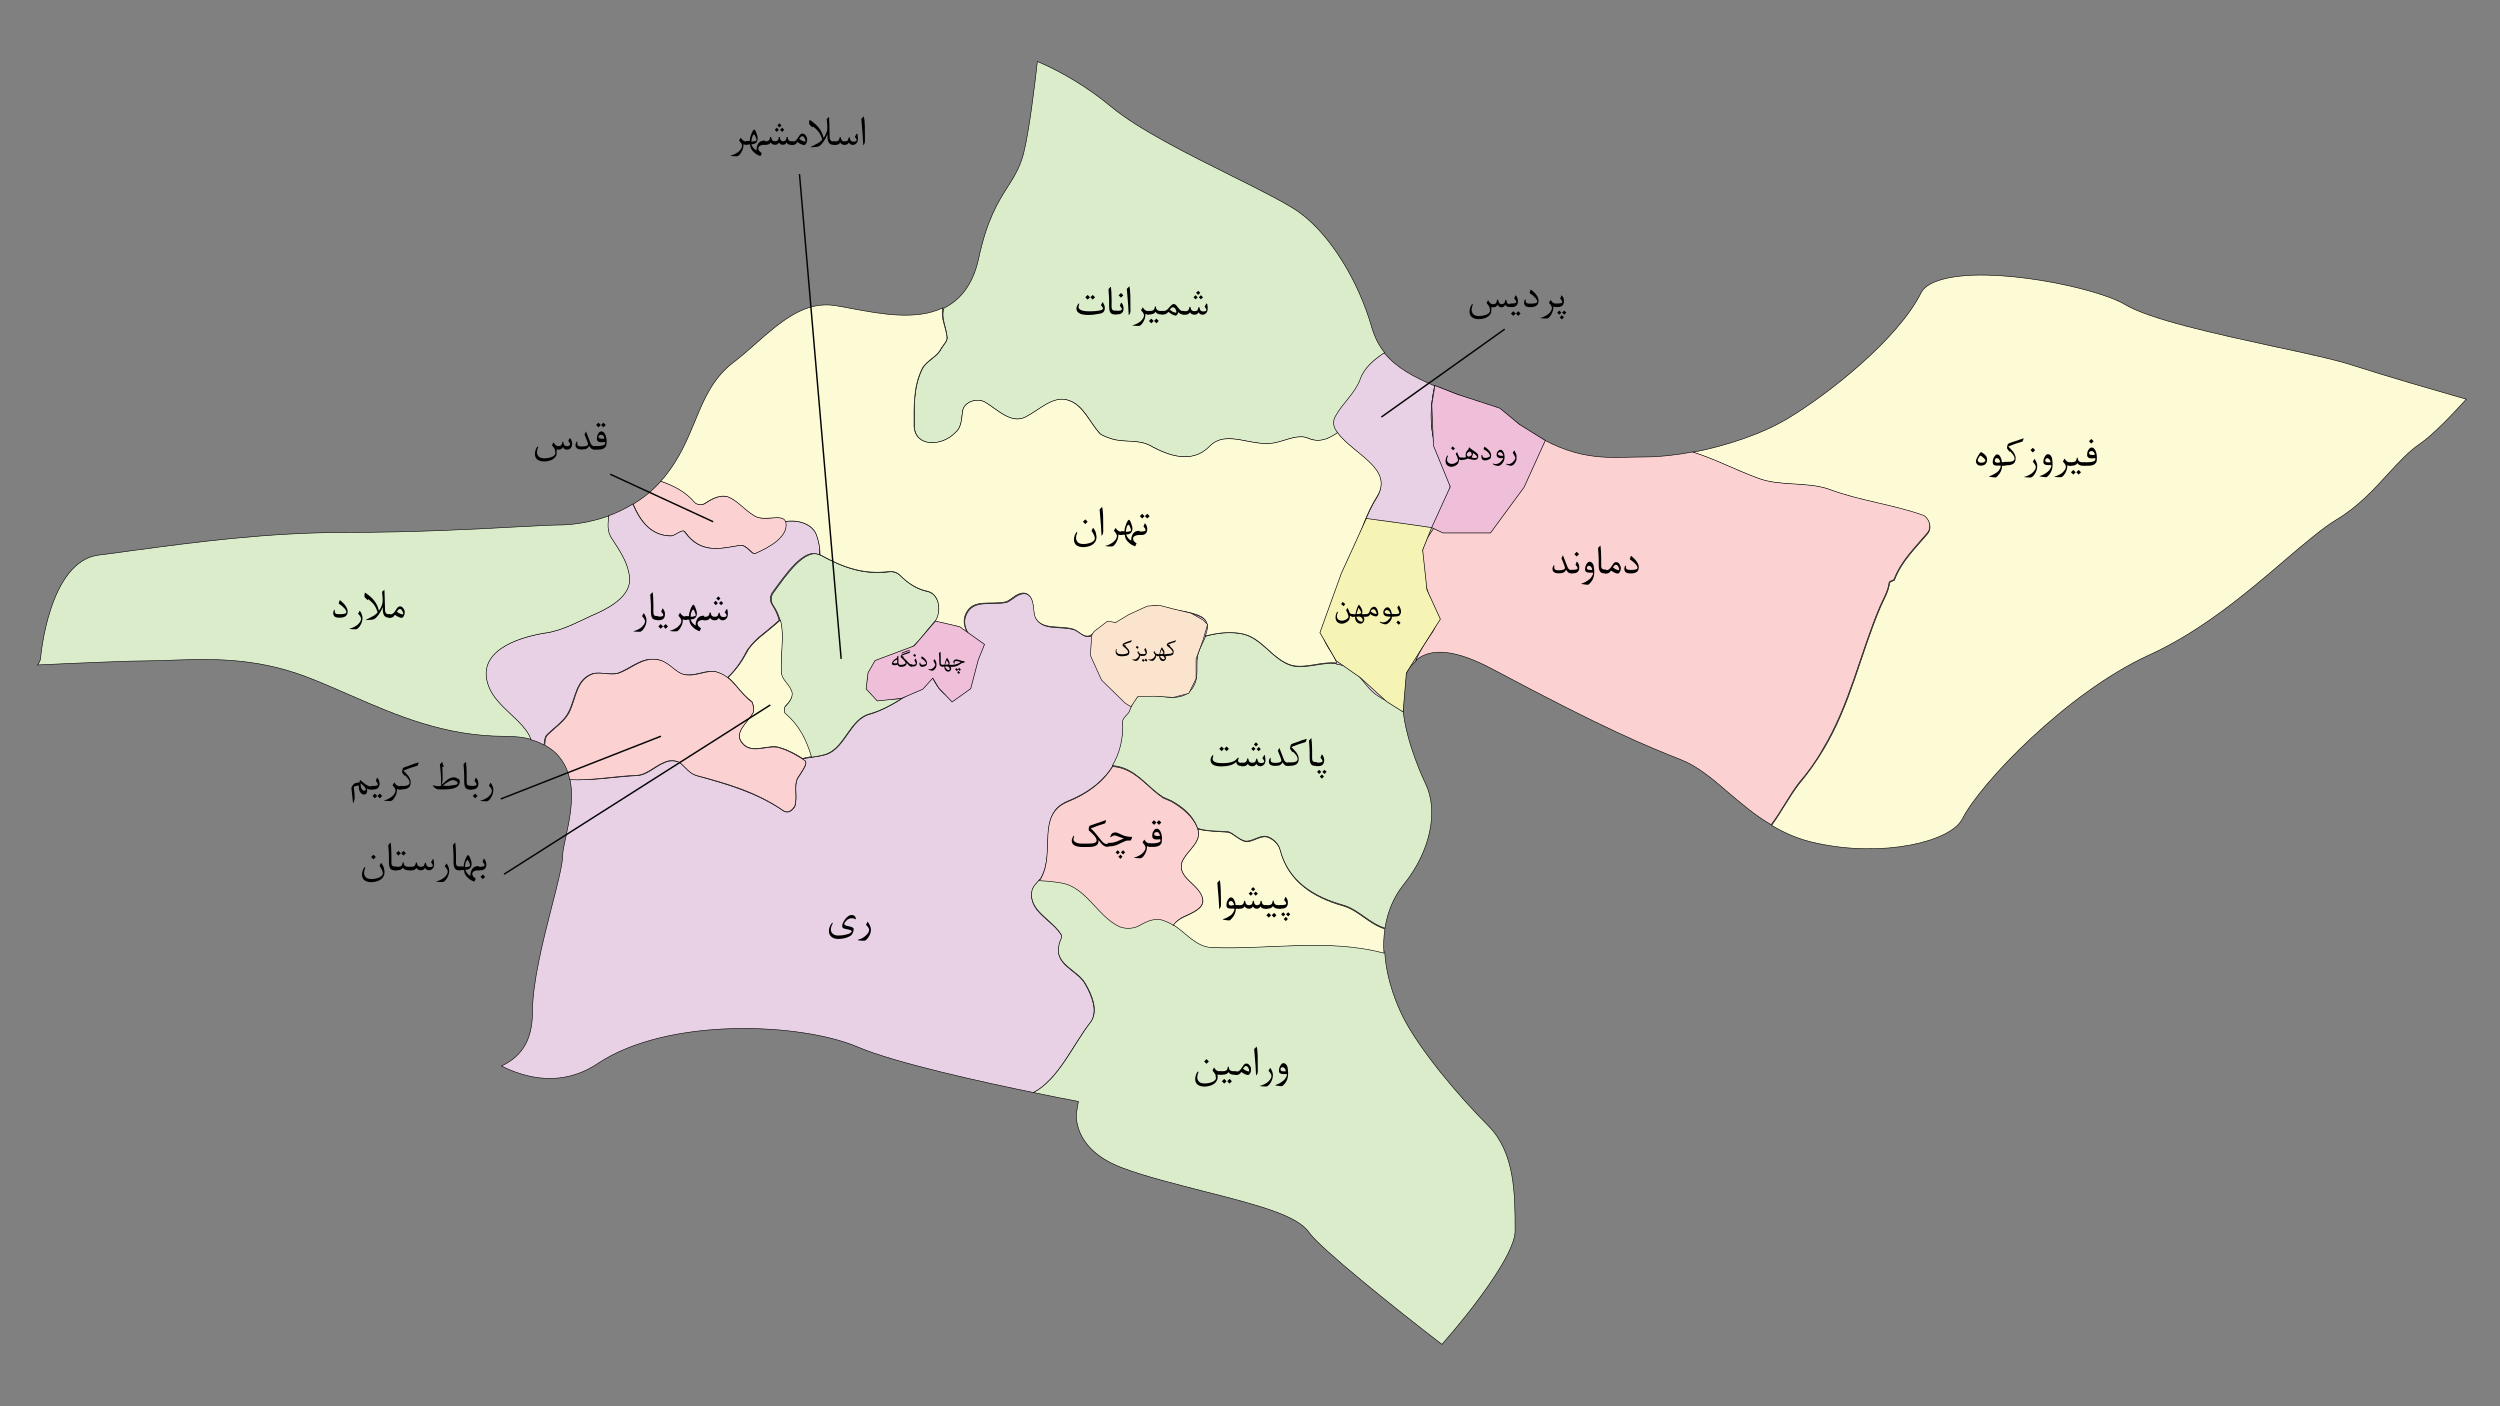 <!--?xml version="1.0" encoding="utf-8"?-->
<!-- Generator: Adobe Illustrator 27.4.1, SVG Export Plug-In . SVG Version: 6.00 Build 0)  -->
<svg version="1.1" id="Layer_1" xmlns="http://www.w3.org/2000/svg" xmlns:xlink="http://www.w3.org/1999/xlink" x="0px" y="0px" viewBox="0 0 1920 1080" style="enable-background:new 0 0 1920 1080;" xml:space="preserve" width="100%" height="100%">
<rect x="0" y="0" width="1920" height="1080" fill="#808080" stroke="none"/>
<style type="text/css">
	.st0{fill:#E8D0E5;stroke:#020202;stroke-width:0.453;stroke-miterlimit:22.649;}
	.st1{fill:#DBECCB;stroke:#020202;stroke-width:0.453;stroke-miterlimit:22.649;}
	.st2{fill:#FBD1D1;stroke:#020202;stroke-width:0.453;stroke-miterlimit:22.649;}
	.st3{fill:#FDFAD6;stroke:#020202;stroke-width:0.453;stroke-miterlimit:22.649;}
	.st4{fill:#D3D3D3;stroke:#030303;stroke-width:0.453;stroke-miterlimit:22.649;}
	.st5{fill:none;stroke:#040404;stroke-width:1.133;stroke-miterlimit:22.649;}
	.st6{enable-background:new    ;}
	.st7{fill:#EFBED9;stroke:#000000;stroke-width:0.5;stroke-miterlimit:10;}
	.st8{fill:#F6F4B4;stroke:#000000;stroke-width:0.5;stroke-miterlimit:10;}
	.st9{fill:#FAE4CD;stroke:#020202;stroke-width:0.453;stroke-miterlimit:22.649;}
</style>
<path id="_x33_29" class="st0 area" d="M837.8,784.8c5.4-8.2,0.9-19.9-4.5-29.2c-5.4-10-23.6-14.5-19.9-29.2c0-2.7,2.7-5.4,1.8-8.2
	c-7.2-11.8-25.6-18.1-22.6-33.7c0.9-4.5,5.4-7.2,7.2-10.9c10.9-19.9-3.6-48.2,19.9-58.2c27.4-10.9,44.6-31,42.8-60.9
	c0-2.7,4.5-5.4,5.4-8.2c1.8-5.4,4.5-10.9,8.2-11.8c14.5-1.8,32.8,8.2,41-7.2c4.5-8.2,0.9-17.2,3.6-25.6c2.7-9.1,12.7-20.8,2.7-27.4
	c-8.2-4.5-19-4.5-28.3-7.2c-10.9-4.5-19,2.7-27.4,10.9c-2.7,3.6-9.1,0-14.5,0.9c-5.4,1.8-10,6.3-14.5,9.1c-5.4,3.6-10-3.6-14.5-4.5
	c-10-2.7-22.9,0.9-28.3-8.2c-2.7-5.4,0-15.4-7.2-19c-6.3-1.8-10.9,4.5-15.4,6.3c-11.8,2.7-25.4-2.7-31,9.1
	c-4.5,9.1,2.7,19,10.9,24.7c0.9,0.9,0,4.5-0.9,5.4c-11.8,8.2-5.4,21.7-13.6,31c-8.2,9.1-18.1-3.6-22-11.8c-0.9-1.8-3.6,1.8-6.3,3.6
	c-13.6,9.1-26.3,19-41.9,23.8c-15.4,3.6-19,25.6-33.7,31c-6.6,2-12.5,2-18.6,3.6c0.5,0.2,0.9,0.7,1.4,0.9c3.6,1.8-0.9,7.2-3.6,11.8
	c-5.4,6.3-0.9,15.4-3.6,23.8c-1.8,2.7-4.5,5.4-8.2,3.6c-21.1-14.5-43.7-20.8-67.3-27.4c-5.4-1.8-8.2-6.3-12.7-10
	c-3.6-1.8-8.2-1.8-11.8,0c-7.2,2.7-13.6,10-21.7,10c-17,0.9-34,4.1-51,2.9c3.2,14.9-0.5,31.9-3.2,44.4c-1.1,5.2-2.3,10.4-2.3,12.7
	c0,7.9-3.6,21.5-8.4,40.3c-6.6,25.8-14.9,58.2-14.9,81.5c0,24.2-10.9,35.1-23.8,41.2c18.1,9.1,46.2,16.8,74.1-2
	c53.9-35.8,155.8-31.3,199.8-12.5c27.9,12,96.9,27.2,134.8,34.9C813.1,828.8,823.8,802.5,837.8,784.8z" title=""></path>
<path id="_x33_51" class="st1 area" d="M930.7,727.3c-14.5-0.9-22.6-16.3-36.5-21.1c-6.3-2.7-12.9,0-19,3.6c-4.5,2.7-10.9,2.7-15.4,0.9
	c-17.2-8.2-25.6-31-45.5-33.7c-5.4-0.7-10.6-1.4-15.9-1.6c-2,2.7-5.2,5.2-5.9,8.8c-2.7,15.4,15.4,21.7,22.6,33.7
	c0.9,2.7-1.8,5.4-1.8,8.2c-3.6,14.5,14.5,19,20.2,29.2c5.4,9.1,10,20.8,4.5,29.2c-14,17.9-24.5,43.9-44.2,54.6
	c15.4,3.2,25.6,5.2,26,5.2l8.4,1.6l-1.4,8.4c-0.2,1.1-3.6,28.1,35.1,42.6c17.4,6.6,40.1,12.2,62.1,17.9c44.8,11.3,72.7,19,81.5,31.9
	c7.5,11.1,63.9,56.6,101.9,85.8c23.8-27,56.2-69.5,56.2-87c0-28.3,0-60.2-20.6-80.9c-22.9-22.9-53-58.7-65.5-83.6
	c-4.1-8.2-12.7-27.6-14-49.8C1019.7,720.3,974.8,729.1,930.7,727.3z" title=""></path>
<path id="_x33_50" class="st2 area" d="M907.8,704.7c7.2-3.6,19-7.2,15.4-16.3c-3.6-10-19-14.5-15.4-26.3c3.6-9.1,16.3-15.4,11.8-26.3
	c-3.6-9.1-11.8-15.4-19.9-20.2c-1.8-0.9-4.5-1.8-6.3-2.7c-10.9-7.2-18.1-18.1-31-22.6c-2.7-0.9-5.4-1.4-7.9-1.6
	c-7.5,12-19.5,21.1-34.9,27.2c-23.8,10-9.1,38.3-19.9,58.2c-0.5,0.7-0.9,1.4-1.4,2.3c5.2,0.2,10.6,0.7,15.9,1.6
	c19.9,2.7,28.3,25.6,45.5,33.7c4.5,1.8,10.9,1.8,15.4-0.9c6.3-3.6,12.7-6.3,19-3.6c2.5,0.9,5,2,7.2,3.6
	C903.3,707.4,906,705.8,907.8,704.7z" title=""></path>
<path id="_x34_53" class="st3 area" d="M983.4,653.7c-0.9-4.5-4.5-8.2-8.2-10c-6.3-3.6-12.7,3.6-19,2.7c-5.4-1.8-9.1-6.3-12.9-7.2
	c-7.9-0.7-16.1-0.5-23.3-2.5c3.4,10.2-8.6,16.5-12.2,25.4c-3.6,11.8,11.8,16.3,15.4,26.5c3.6,9.1-8.2,12.7-15.4,16.3
	c-1.8,1.1-4.5,2.7-6.6,5.4c9.7,6.3,17.4,16.8,29.2,17.4c44.2,1.8,89-7.2,132.5,4.3c-0.5-6.1-0.2-12.5,0.7-18.6
	c-12.2-3.6-20.2-14.3-32.2-17.7C1008.8,689.3,989.8,677.3,983.4,653.7z" title=""></path>
<path id="_x33_49" class="st1 area" d="M1094.7,601.6c-0.2-0.5-15.2-31-17.4-58.7c-5.9-2.9-12.7-4.8-18.3-8.6
	c-10.9-6.3-14.5-20.8-28.3-23.8c-12.7-3.6-25.6,3.6-38.3,0.9c-15.4-4.5-22.9-21.7-39.2-24.7c-9.5-1.6-18.6-0.5-27.4,2
	c-1.6,4.3-4.1,8.6-5.4,12.5c-2.7,8.2,0.9,17.2-3.6,25.6c-8.2,15.4-26.5,5.4-41,7.2c-3.6,0.9-6.3,6.3-8.2,11.8
	c-0.9,2.7-5.4,5.4-5.4,8.2c0.7,13.1-2.3,24.5-7.9,34c2.7,0.2,5.2,0.7,7.9,1.6c12.7,4.5,19.9,15.4,31,22.6c1.8,0.9,4.5,1.8,6.3,2.7
	c8.2,4.5,16.3,10.9,19.9,20.2c0.2,0.2,0.2,0.7,0.5,1.1c7.2,2.3,15.4,2,23.3,2.5c3.6,0.9,7.2,5.4,12.9,7.2c6.3,0.9,12.7-6.3,19-2.7
	c3.6,1.8,7.2,5.4,8.2,10c6.3,23.6,25.6,35.6,48.2,41.9c12,3.4,19.9,14,32.2,17.7c1.8-11.6,6.1-23.3,14.5-33.7
	C1098.5,653.9,1105.1,622.7,1094.7,601.6z" title=""></path>
<path id="PATH_8" class="st4 area" d="M1077.2,542.9c0-1.4-0.2-2.7-0.2-4.1c-0.7,1.1-1.6,2-2.3,2.9
	C1075.4,542.3,1076.3,542.5,1077.2,542.9z" title=""></path>
<path id="_x37_" class="st0 area" d="M1102.6,471.6c-5.4-15.4-12.9-31-10-49.1c3.6-14.5,17.2-22.9,19.9-37.4c0.9-7.2,2.7-14.5-0.9-20.8
	c-13.4-22.4-14.9-45.5-9.7-67.9c-15.6-6.6-29.4-13.8-39-25.6c-8.4,5.7-15.9,12.2-18.8,20.6c-4.5,10.9-13.6,18.1-19,28.3
	c-1.8,2.7-1.8,7.2,0,10c10.9,18.1,45.5,29.2,32.6,51.9c-17.2,27.4-18.1,58.2-31,86.5c-1.8,3.6-5.4,8.2-8.2,11.8
	c-7.2,10.9,3.6,19,7.2,28.3c0.2,0.5,0.5,1.1,0.5,1.8c1.4,0.2,2.7,0.5,4.1,0.9c13.6,2.7,17.2,17.2,28.3,23.8
	c4.8,3.4,10.4,5.2,15.6,7.5c0.7-0.9,1.6-2,2.3-2.9c-0.5-12,1.8-23.1,9.3-30.1c0.5-0.5,0.9-0.9,1.4-1.1c3.2-7.2,7.2-14,12.5-21.3
	C1102.6,482.5,1103.5,477,1102.6,471.6z" title=""></path>
<path id="_x33_35" class="st1 area active" d="M727.5,259.4c0,2.7-2.7,5.4-4.5,8.2c-2.7,6.3-10.9,9.1-14.5,15.4c-7.2,14.5-6.3,30.1-6.3,44.6
	c0.9,16.3,21.7,15.4,31.7,4.5c4.5-3.6,4.5-10,5.4-16.3c0.9-7.2,11.8-10.9,18.1-6.3c9.1,5.4,19,16.3,30.1,10.9
	c10.9-5.4,22-17.2,33.7-12.7c10.9,3.6,15.4,16.3,23.8,25.6c2.7,1.8,5.4,2.7,8.2,3.6c10,3.6,22,0,31.9,6.3c11.8,6.3,30.1,13.6,43.7,0
	c13.6-14.5,33.7,1.8,52.8-3.6c7.2-1.8,16.3-6.3,23.8-2.7c8.6,3.4,15.4,0.2,22-4.5c-0.7-0.9-1.4-1.8-1.8-2.7c-1.8-2.7-1.8-7.2,0-10
	c5.4-10,14.7-17.2,19-28.3c2.7-8.4,10.4-15.2,18.8-20.6c-4.3-5.2-7.5-11.6-9.7-18.8c-10.4-36.5-31.9-71.1-55-88.3
	c-9.1-6.8-29.9-17.2-52.1-28.3c-33.7-16.8-72-35.8-93.3-53.5c-17.9-14.9-37.8-26.7-56.6-34.7c-2,18.3-6.3,53.5-10.6,70.7
	c-2.7,10.4-7.2,17.9-12.2,25.6c-7.5,11.8-15.9,25.1-22.4,55.5c-4.5,20.2-14.3,31.5-26.5,37.6C722.5,244.2,726.8,251.2,727.5,259.4z" title=""></path>
<path id="_x32_21" class="st2 area" d="M515.5,411.6c3.6,0,9.1-6.3,10.9-2.7c11.8,16.3,26.5,12.7,41.9,10c5.4-0.9,9.1,7.2,11.8,6.3
	c10.9-4.5,25.6-12.7,23.8-23.8c-1.8-8.2-16.3,0-24.5-5.4c-7.2-4.5-12.9-11.8-20.2-14.5c-6.3-1.8-12.7,1.8-18.1,5.4
	c-1.8,0.9-5.4,0.9-7.2-0.9c-7-8.6-16.5-13.1-26.3-16.5c-6.6,7.5-13.8,13.1-21.3,17.7C491.9,400.5,500.3,411.6,515.5,411.6z" title=""></path>
<path id="_x33_26" class="st1 area" d="M666.6,522.6c0.9-7.2,7.2-16.3,14.5-17.2c19-0.9,26.5-16.3,37.4-28.3c4.5-6.3,3.6-19.9-5.4-22.6
	c-9.1-1.8-15.4-6.3-22-12.7c-1.8-1.8-4.5-2.7-7.2-2.7c-19.9,2.7-35.6-2.7-53.7-12.7c-11.8-6.3-26.5,15.4-36.5,29.2
	c-1.8,2.7-1.8,6.3,0,9.1c11.8,17.2,4.5,34.7,6.3,52.8c0,4.5,5.4,8.2,7.2,12.7c2.7,4.5-0.9,9.1-4.5,12.7c-0.9,1.8-0.9,4.5,0,5.4
	c11.1,9.5,16.1,20.4,20.2,33.3c3.9-0.7,7.7-1.1,11.8-2.5c14.5-5.4,18.1-27.4,33.7-31c8.6-2.5,16.5-6.8,24-11.6
	C681.3,537.3,664.1,537.7,666.6,522.6z" title=""></path>
<path id="_x33_38" class="st0 area" d="M627.4,411.6c-2.7-8.8-14-12.7-24-11.1c0.2,0.2,0.2,0.7,0.2,0.9c1.8,10.9-12.7,19-23.8,23.8
	c-2.7,0.9-6.3-7.2-11.8-6.3c-15.4,2.7-30.1,6.3-41.9-10c-1.8-3.6-7.2,2.7-10.9,2.7c-14.9,0-23.6-11.1-29.2-24.5
	c-6.3,3.9-12.7,6.8-18.8,9.1c-0.7,5.9-1.6,12,2.7,17.9c5.4,8.2,10.9,16.3,12.7,25.6c4.5,15.4-11.8,25.6-23.8,31
	c-12.7,5.4-26.3,13.6-40.1,15.4c-22.6,3.6-53.7,14.5-43.7,41c5.9,16.1,27.4,26.3,32.6,41c3.6,0.9,7,2.3,10.2,4.1
	c0.2-2.7,0.5-5.7,1.8-7.5c6.3-6.3,13.8-10.9,17.2-18.1c5.4-10.9,5.4-24.7,18.1-29.2c6.3-1.8,14.5,1.8,20.8-0.9
	c9.1-3.6,17.2-11.8,28.3-10c8.2,0.9,12.9,8.2,19,10.9c10,3.6,19.9-4.5,28.3-0.9c2.7,0.9,5,2.3,7.2,4.1c5.7-5.4,10.6-12,14.5-19.7
	c1.8-3.6,5.4-7.2,9.1-10.9c5.2-4.3,10.9-8.8,16.3-13.6c-1.1-4.1-2.7-7.9-5.4-12c-1.8-2.7-1.8-6.3,0-9.1c10-13.6,24.5-35.3,36.2-29.2
	C629.9,421.3,629.2,416.6,627.4,411.6z" title=""></path>
<path id="_x35_86" class="st3 area" d="M573.7,500.8c-4.1,7.7-8.8,14-14.5,19.5c6.3,5.2,10.6,13.1,18.3,18.6c0.9,1.8,1.8,5.4,0.9,8.2
	c-4.5,8.2-15.4,15.4-8.2,23.6c7.2,9.1,20.8,0,29.2,3.6c5.9,1.6,11.8,5,17,8.2c2.3-0.7,4.5-0.9,6.8-1.4c-3.9-12.9-9.1-23.8-20.2-33.3
	c-0.9-0.9-0.9-3.6,0-5.4c3.6-3.6,7.2-8.2,4.5-12.7c-1.8-4.5-7.2-8.2-7.2-12.7c-1.4-14,2.5-27.4-0.9-40.8
	c-5.4,4.8-11.1,9.3-16.3,13.6C579.1,493.3,575.5,497,573.7,500.8z" title=""></path>
<path id="PATH_15" class="st3 area" d="M1027.2,332.3c-6.6,4.5-13.4,7.9-22,4.5c-7.2-3.6-16.3,0.9-23.8,2.7c-19,5.4-39.2-10.9-52.8,3.6
	c-13.6,13.6-31.9,6.3-43.7,0c-10-6.3-21.7-2.7-31.9-6.3c-2.7-0.9-5.4-1.8-8.2-3.6c-8.2-9.1-12.7-21.7-23.8-25.6
	c-11.8-4.5-22.6,7.2-33.5,12.7c-10.9,5.4-21.1-5.4-30.1-10.9c-6.3-4.5-17.2-0.9-18.1,6.3c-0.9,6.3-0.9,12.7-5.4,16.3
	c-10,10.9-31,11.8-31.9-4.5c0-14.5-0.9-30.1,6.3-44.6c3.6-6.3,11.8-9.1,14.5-15.4c1.8-2.7,4.5-5.4,4.5-8.2
	c-0.7-8.2-5.2-15.2-3.2-22.9c-20.6,10-48.5,4.5-69.3,0.7c-4.3-0.9-8.6-1.6-12.7-2.3c-24-4.1-42.4,12-63.4,30.6
	c-5.4,4.8-10.9,9.5-16.8,14c-14.7,11.8-21.5,27.6-28.3,44.4c-5.7,13.8-11.8,28.1-22.4,41.4c-1.1,1.6-2.5,2.9-3.9,4.3
	c9.7,3.4,19,7.9,26.3,16.5c1.8,1.8,5.4,1.8,7.2,0.9c5.4-3.6,11.8-7.2,18.1-5.4c7.2,2.7,12.7,10,20.2,14.5c7.9,5.2,21.5-2,24.2,4.5
	c10-1.6,21.3,2,24,11.1c1.8,5,2.5,10,2.5,14.5h0.2c18.1,10,33.7,15.4,53.7,12.7c2.7,0,5.4,0.9,7.2,2.7c6.3,6.3,12.9,10.9,22,12.7
	c9.1,2.7,10,16.3,5.4,22.6c-10.9,11.8-18.1,27.4-37.4,28.3c-7.2,0.9-13.6,10-14.7,17.2c-2.5,15.2,14.7,14.7,25.8,13.8
	c5.9-3.9,11.8-7.9,17.9-12c2.7-1.8,5.4-5.4,6.3-3.6c3.6,8.2,13.6,20.8,22,11.8c8.2-9.1,1.8-22.6,13.6-31c0.9-0.9,1.8-4.5,0.9-5.4
	c-8.2-5.4-15.4-15.4-10.9-24.7c5.4-11.8,19-6.3,31-9.1c4.5-1.8,9.1-8.2,15.4-6.3c7.2,3.6,4.5,13.6,7.2,19c5.4,9.1,18.1,5.4,28.3,8.2
	c4.5,0.9,9.1,8.2,14.5,4.5c4.5-2.7,9.1-7.2,14.5-9.1c5.4-0.9,11.8,2.7,14.5-0.9c8.2-8.2,16.3-15.4,27.4-10.9
	c9.1,2.7,20.2,2.7,28.3,7.2c5.7,3.6,5,9.1,2.7,14.7c8.8-2.3,17.9-3.6,27.4-2c16.3,2.7,23.6,19.9,39.2,24.5
	c11.3,2.5,22.6-3.2,34.2-1.8c0-0.7-0.2-1.4-0.5-1.8c-3.6-9.1-14.5-17.2-7.2-28.3c2.7-3.6,6.3-8.2,8.2-11.8
	c12.7-28.3,13.6-59.1,31-86.5C1070.2,359.9,1039.6,348.8,1027.2,332.3z" title=""></path>
<path id="_x33_24" class="st2 area" d="M1476.7,395c-23.8-8.2-49.1-10.9-72.9-19.9c-17.2-5.4-37.4-1.8-53.7-8.2
	c-17.2-6.3-32.6-14.5-49.6-19.9c-13.4,2.5-25.8,3.9-35.8,3.9c-4.1,0-8.2,0.2-12,0.2c-24,0.7-48.7,1.4-85.8-25.1
	c-14.5-10.4-31.7-17-48.2-23.3c-5.7-2.3-11.3-4.3-16.8-6.6c-5.2,22.4-3.6,45.5,9.7,67.9c3.6,6.3,1.8,13.6,0.9,20.8
	c-2.7,14.5-16.3,22.6-19.9,37.4c-2.7,18.1,4.5,33.7,10,49.1c0.9,5.4,0,10.9-2.7,14.5c-5,7-9.3,13.8-12.5,21.3
	c12-10.2,31.5-7.9,59.6,7.2c86.7,46.2,116,58,144.3,69.3c12.5,5,23.8,14.5,35.6,24.7c10,8.4,20.6,17.7,33.3,25.1
	c7.7-10,13.8-22.4,21.7-32.6c6.3-7.2,12.9-16.3,18.1-25.6c20.8-34.7,28.3-72.7,43.7-109.2c2.7-6.3,6.3-11.8,7.2-19
	c0.9-0.9,3.6-1.8,3.6-1.8c5.4-14.5,16.3-24.7,25.4-35.6C1484.9,404.3,1480.4,395.9,1476.7,395z" title=""></path>
<path id="_x33_23" class="st3 area" d="M1807.9,280.9c-12.7-4.3-36.5-9.5-62.1-14.9c-44.2-9.7-94.7-20.6-113.9-32.2
	c-21.1-12.7-103.1-30.1-141.1-19c-5.4,1.6-12.5,4.5-15.2,9.7c-18.3,36.7-72.3,78.6-101.9,96.5c-20.6,12.5-48.5,21.5-73.2,26.3
	c17,5.4,32.4,13.6,49.6,19.9c16.3,6.3,36.5,2.7,53.7,8.2c23.8,9.1,49.1,11.8,72.9,20.2c3.6,0.9,8.2,9.1,3.6,14.5
	c-9.1,10.9-19.9,20.8-25.4,35.6c0,0-2.7,0.9-3.6,1.8c-0.9,7.2-4.5,12.7-7.2,19c-15.4,36.5-22.9,74.7-43.7,109.2
	c-5.4,9.1-11.8,18.1-18.1,25.6c-8.2,10.4-14.3,22.6-21.7,32.6c10,5.9,21.1,10.9,34.2,13.6c51.2,11.3,103.3-0.9,112.3-18.6
	c13.6-27,80-96.9,143.6-125.9c40.3-18.3,76.1-48.7,104.6-73.2c15.4-13.1,28.8-24.5,39.6-31c15.9-9.5,28.3-22.9,39.2-34.9
	c8.4-9.1,16.1-17.4,24.2-22.9c10.4-7,26-23.6,35.8-34.4C1873.1,300.6,1833,289,1807.9,280.9z" title=""></path>
<path id="_x33_37" class="st2 area" d="M488.1,595.5c8.2,0,14.7-7.2,22-10c3.6-1.8,8.2-1.8,11.8,0c4.5,3.6,7.2,8.2,12.7,10
	c23.8,6.3,46.4,12.7,67.5,27.4c3.6,1.8,6.3-0.9,8.2-3.6c2.7-8.2-1.8-17.2,3.6-23.8c2.7-4.5,7.2-10,3.6-11.8
	c-5.4-3.6-11.8-7.2-18.1-9.1c-8.2-3.6-21.7,5.4-29.2-3.6c-7.2-8.2,3.6-15.4,8.2-23.6c0.9-2.7,0-6.3-0.9-8.2
	c-10-7.2-14.5-19-25.6-22.6c-8.2-3.6-18.1,4.5-28.3,0.9c-6.3-2.7-10.9-10-19-10.9c-10.9-1.8-19,6.3-28.3,10
	c-6.3,2.7-14.5-0.9-20.8,0.9c-12.9,4.5-12.9,18.1-18.1,29.2c-3.6,7.2-10.9,11.8-17.2,18.1c-1.6,2-1.6,4.8-1.8,7.5
	c4.5,2.5,8.4,5.4,11.3,9.3c4.1,5,6.6,10.9,7.9,17.2C454.1,599.6,471.1,596.2,488.1,595.5z" title=""></path>
<path id="_x32_26" class="st1 area" d="M375.3,527.1c-10-26.5,21.1-37.4,43.7-41c13.8-1.8,27.4-10,40.1-15.4c11.8-5.4,28.3-15.4,23.8-31
	c-1.8-9.1-7.2-17.2-12.7-25.6c-4.3-5.9-3.2-12-2.7-17.9c-16.8,6.1-31.9,7-38.3,7c-5.4,0-17,0.7-31.5,1.4c-31.9,1.8-80,4.3-131.1,4.3
	c-61.6,0-118.2,7.7-163.8,13.8c-9.5,1.4-18.6,2.5-27,3.6c-38.3,4.8-44.6,78.4-44.6,79c-0.2,2-1.1,3.9-2.5,5.4
	c33.5-1.6,71.6-3.2,86.7-3.2c5.4,0,11.1-0.2,17.2-0.5c27.9-0.9,62.5-2.3,101.9,12.5c11.3,4.3,22.4,9.1,34.2,14.3
	c35.8,15.6,72.7,31.7,119.6,31.7c7.2,0,13.8,0.7,19.5,2.3C402.7,553.4,381.2,543.2,375.3,527.1z" title=""></path>
<line id="LINE_20" class="st5 area" x1="646" y1="506" x2="614" y2="133.7" title=""></line>
<line id="LINE_21" class="st5 area" x1="507.6" y1="565.4" x2="384.6" y2="613.6" title=""></line>
<line id="LINE_22" class="st5 area" x1="591.6" y1="541.4" x2="387.1" y2="671.4" title=""></line>
<line id="LINE_23" class="st5 area" x1="1155.6" y1="252.8" x2="1060.9" y2="320.3" title=""></line>
<line id="LINE_24" class="st5 area" x1="547.7" y1="400.7" x2="468.6" y2="364.2" title=""></line>
<g id="G_25" class="area" title="">
	<path id="PATH_26" d="M573.7,111.2h-0.9c-0.9,0-1.4-0.2-1.8-0.5c0,0.2,0,0.5,0,0.7c0,2-0.7,4.1-2,6.1c-1.1,1.8-2.3,2.5-2.9,2.5
		c-1.8,0-3.2,0-4.5-0.2c-0.5,0-0.7-0.2-0.7-0.2s0.2-0.2,0.7-0.2c1.8-0.5,3.6-1.4,5.4-2.7c1.8-1.6,2.9-3.2,2.9-4.8
		c0-0.9-0.7-2.3-2.3-3.9l1.1-2c0-0.2,0.2-0.2,0.2-0.2l0.2,0.2c0.7,0.9,1.1,1.6,1.6,1.8c0.7,0.5,1.6,0.9,2.5,0.9h0.7v2.5H573.7z" class="area" title=""></path>
	<path id="PATH_27" d="M587.8,111.2h-1.1c-0.9,0-1.8,0.2-2.5,0.5c-1.1,0.5-1.8,1.1-1.8,2.3c0,1.4,0.9,2.5,2.7,3.6l-1.1,2.3
		c-2-0.7-3.9-1.8-5.2-3.2c-1.8-1.6-2.7-3.6-2.7-5.7h-3.2v-2.7h2.9c0-1.8,0.5-3.6,1.4-5.9c0.9-2,1.6-2.9,2-2.9c0.5,0,1.1,0.9,1.8,2.9
		c0.7,1.8,0.9,2.9,0.9,3.6c0,3.2-1.6,4.8-4.8,4.8c0.2,0.9,0.7,1.8,1.4,2.7c0.7,0.9,1.6,1.6,2.5,2c0-0.2,0-0.7,0-0.9
		c0-1.6,0.5-2.9,1.1-4.1c1.1-1.6,2.5-2.5,4.5-2.5h0.9v3.2H587.8z M581,107.6c0-0.5-0.2-1.4-0.7-2.5c-0.5-1.4-0.9-1.8-1.4-1.8
		c-0.2,0-0.7,0.5-1.1,1.6s-0.7,2.5-0.7,3.9C579.6,108.5,581,108.3,581,107.6z" class="area" title=""></path>
	<path id="PATH_28" d="M608.6,111.2h-1.4c-1.6,0-2.5-0.7-3.2-1.8c-0.5,1.4-1.6,1.8-2.9,1.8s-2.3-0.7-2.9-1.8
		c-0.7,1.4-1.6,1.8-2.9,1.8c-1.6,0-2.7-0.7-3.4-1.8c-0.9,1.4-2,1.8-3.6,1.8h-1.6v-2.7h1.8c1.6,0,2.7-0.9,2.9-2.7
		c0-0.5,0.2-0.7,0.5-0.7s0.2,0.2,0.5,0.7c0.2,1.8,1.1,2.7,2.9,2.7c1.6,0,2.7-0.9,2.7-2.7c0-0.5,0.2-0.7,0.5-0.7s0.5,0.2,0.5,0.7
		c0.2,1.8,1.1,2.7,2.3,2.7c1.6,0,2.7-0.9,2.7-2.7c0-0.5,0.2-0.7,0.5-0.7s0.5,0.2,0.5,0.7c0.2,1.8,1.1,2.7,2.7,2.7h1.4v2.7H608.6z
		 M598.2,99.7l-1.6,1.6l-1.6-1.6l1.6-1.6L598.2,99.7z M600.2,96.3l-1.6,1.6l-1.6-1.6l1.6-1.6L600.2,96.3z M602.3,99.7l-1.6,1.6
		l-1.6-1.6l1.6-1.6L602.3,99.7z" class="area" title=""></path>
	<path id="PATH_29" d="M619.9,106.7c0,1.1,0,2-0.5,2.9c-0.5,1.1-1.1,1.8-1.8,1.8c-1.1,0-2.9-0.7-5.2-2.3c-0.7,0.9-1.1,1.4-1.4,1.6
		c-0.7,0.5-1.4,0.7-2.3,0.7h-1.1v-2.7h1.6c0.9,0,1.8-0.5,2.7-1.6c0.5-0.5,1.1-1.6,2-2.9c0.7-1.1,1.6-1.6,2.3-1.6
		c1.1,0,2,0.5,2.7,1.6C619.5,104.9,619.9,105.8,619.9,106.7z M618.6,108.3c0-0.7-0.2-1.4-0.7-2.3s-1.1-1.4-1.8-1.4s-1.4,0.7-2.3,2
		c0.5,0.5,1.1,0.9,2,1.4c0.9,0.5,1.8,0.7,2.3,0.7C618.3,109,618.6,108.8,618.6,108.3z" class="area" title=""></path>
	<path id="PATH_30" d="M641.2,111.2h-1.4c-2.7,0-4.3-2-4.3-6.1c0-0.5,0-1.1,0-2c-1.8,4.3-3.9,7.5-6.6,9.3c-1.6,0.5-3.6,0.7-5.9,0.7
		c-0.5,0-0.7,0-0.7,0s0.7-0.5,2-1.1c0.9-0.5,1.8-0.9,2.7-1.4c1.6-0.7,3.2-1.8,4.5-3.4c-0.7-2.3-1.6-4.3-2.9-6.1
		c-0.9-1.1-2.3-2.5-4.3-4.1l-0.2,0.9c-0.7-0.5-1.1-0.9-1.6-1.4c-0.7-0.7-1.1-1.1-1.1-1.6c0-0.5,0-1.1,0.2-2.3c0-0.2,0-0.5,0.2-0.5
		s0.2,0,0.5,0.2c2.9,2,5.2,4.1,6.6,5.9c1.8,2.3,2.9,4.8,3.6,7.7c0.9-1.1,1.6-2.3,2-3.6c0.7-1.6,0.9-2.9,0.9-4.1c0-2-0.2-4.3-0.5-6.8
		l1.8-1.6c0.2,1.1,0.2,6.3,0.5,15.6c0,2,0.9,3.2,2.7,3.2h1.1L641.2,111.2L641.2,111.2z" class="area" title=""></path>
	<path id="PATH_31" d="M658.9,106.3c0,1.4-0.2,2.5-0.9,3.4c-0.7,0.9-1.8,1.6-2.9,1.6c-1.6,0-2.5-0.7-3.2-1.8
		c-0.9,1.4-1.8,1.8-3.2,1.8c-1.6,0-2.7-0.7-3.4-1.8c-0.9,1.4-2,1.8-3.6,1.8h-1.6v-2.7h1.8c1.6,0,2.7-0.9,2.9-2.7
		c0-0.5,0.2-0.7,0.5-0.7s0.2,0.2,0.5,0.7c0.2,1.8,1.1,2.7,2.9,2.7c0.9,0,1.8-0.2,2.3-0.7c0.2-0.5,0.5-0.9,0.7-1.8
		c0-0.5,0.2-0.7,0.5-0.7s0.2,0.2,0.5,0.7c0.2,1.8,1.1,2.7,2.7,2.7c1.8,0,2.5-0.5,2.5-1.1c0-0.7-0.5-1.6-1.4-2.5l1.1-2
		c0.2-0.2,0.2-0.5,0.5-0.5s0.2,0.2,0.5,0.5C658.6,104.2,658.9,105.4,658.9,106.3z" class="area" title=""></path>
	<path id="PATH_32" d="M664.3,108.3c0,0.9-0.2,1.8-0.7,2.5c-0.2,0.5-0.5,0.7-0.5,0.7s-0.2-0.2-0.2-0.9c0-2.7-0.5-9.1-1.4-19.3
		l1.8-1.8c0.2-0.2,0.2-0.2,0.2-0.2s0,0.2,0,0.5C664.3,92.9,664.3,99,664.3,108.3z" class="area" title=""></path>
</g>
<g id="G_33" class="area" title="">
	<path id="PATH_34" d="M439.4,340.5c0,3.2-1.4,4.8-4.1,4.8c-1.6,0-2.5-0.7-2.9-2c-0.7,1.4-1.8,2-3.2,2c-0.5,0-1.1,0-1.6-0.2
		c0,1.4-0.2,2.7-0.2,4.3c-0.7,1.6-1.8,2.9-3.9,3.9c-1.8,0.7-3.6,1.1-5.7,1.1c-2,0-3.6-0.5-5-1.4c-1.4-1.1-2-2.5-2-4.5
		c0-1.1,0.2-2,0.7-3.4c0.5-0.9,0.7-1.6,1.1-2c0.2-0.2,0.5-0.2,0.5-0.2c0.2,0,0.2,0,0.2,0.2c0,0,0,0.2,0,0.5
		c-0.7,1.4-0.9,2.7-0.9,3.9s0.5,2,1.1,2.9c0.9,1.1,2.5,1.6,4.5,1.6c2.3,0,4.3-0.5,5.9-1.1c1.4-0.7,2.3-1.4,2.5-2.3
		c0.2-0.2,0.2-0.7,0-1.6c0-0.7-0.2-1.4-0.2-1.6c-0.2-0.7-0.9-1.8-2.3-3.4l0.9-1.8c0.2-0.2,0.2-0.5,0.2-0.5s0.2,0,0.2,0.2
		c0.7,0.9,1.1,1.6,1.4,1.8c0.7,0.7,1.4,0.9,2.3,0.9c0.9,0,1.8-0.2,2.3-0.9c0.2-0.5,0.5-0.9,0.7-2c0-0.5,0.2-0.7,0.5-0.7
		c0.2,0,0.2,0.2,0.2,0.7c0.2,1.1,0.5,1.8,0.9,2.3c0.5,0.5,1.4,0.7,2.5,0.7c0.5,0,0.9-0.2,1.1-0.5c0.5-0.2,0.7-0.7,0.7-1.1
		c0-0.7-0.5-1.4-1.4-2.5l1.1-2c0.2-0.2,0.2-0.2,0.2-0.2l0.2,0.2C438.9,338,439.4,339.1,439.4,340.5z" class="area" title=""></path>
	<path id="PATH_35" d="M457.1,345.2h-0.9c-0.9,0-1.6-0.2-2.3-0.9c-0.5-0.5-0.9-0.9-1.4-1.8c-0.5,0.9-1.1,1.6-1.8,2
		c-0.9,0.5-2,0.7-3.9,0.7c-3.2,0-4.8-1.1-4.8-3.4c0-0.7,0.2-1.6,0.7-2.3c0.2-0.2,0.2-0.5,0.5-0.5c0.2,0,0.2,0.2,0.2,0.5s0,0.2,0,0.7
		c0,0.2,0,0.5,0,0.7c0,1.4,1.1,2,3.4,2c3.2,0,4.8-0.7,4.8-1.8c0-0.7-0.9-3.2-2.7-7.5l0.9-1.8c0.2-0.2,0.2-0.5,0.2-0.5
		s0.2,0.2,0.2,0.5c0.7,1.8,1.8,4.5,3.2,8.2c0.7,1.8,1.6,2.7,2.9,2.7h0.7L457.1,345.2L457.1,345.2z" class="area" title=""></path>
	<path id="PATH_36" d="M465.9,338.9c0,2-0.2,3.4-0.7,4.1c-1.1,1.6-2.9,2.3-5.9,2.3h-3.2v-2.7h2.3c3.9,0,5.9-0.7,6.3-1.8
		c0.2-0.5,0-0.9-0.2-1.4c-0.9,0.2-1.8,0.2-2.9,0.2c-2,0-3.2-0.9-3.2-2.7c0-1.1,0.2-2.5,0.9-3.6c0.7-1.4,1.6-2,2.7-2
		c0.9,0,1.8,0.7,2.5,1.8C465.4,334.8,465.9,336.6,465.9,338.9z M461.4,326.4l-1.8,1.8l-1.8-1.8l1.8-1.8L461.4,326.4z M464.1,336.8
		c0-0.7-0.2-1.4-0.7-2c-0.5-0.7-1.1-0.9-1.8-0.9c-0.5,0-0.9,0.2-1.4,0.5c-0.5,0.2-0.5,0.7-0.5,1.1c0,0.9,0.7,1.4,2.3,1.4
		C462.5,337.1,463.4,337.1,464.1,336.8z M465.2,326.4l-1.8,1.8l-1.8-1.8l1.8-1.8L465.2,326.4z" class="area" title=""></path>
</g>
<g id="G_37" class="area" title="">
	<path id="PATH_38" d="M267,469.6c0,3.2-2,4.8-6.3,4.8c-1.6,0-2.7-0.2-3.4-0.7c-0.9-0.5-1.4-1.6-1.4-2.9c0-0.7,0.2-1.4,0.5-2
		c0.2-0.2,0.2-0.5,0.5-0.5c0.2,0,0.2,0.2,0.2,0.7c0,0.2,0,0.5,0,0.7c0,0.9,0.5,1.6,1.4,1.8c0.5,0.2,1.4,0.2,2.5,0.2
		c3.4,0,5-0.5,5-1.6c0-1.6-2-3.9-5.9-6.6l0.7-2.3c0-0.2,0.2-0.2,0.2-0.2s0.2,0,0.5,0.2C265,464.1,267,467.1,267,469.6z" class="area" title=""></path>
	<path id="PATH_39" d="M278.4,474.5c0,2.3-0.7,4.3-2,6.3c-1.1,1.6-2.3,2.5-2.9,2.5c-1.8,0-3.2,0-4.5-0.2c-0.5,0-0.7-0.2-0.7-0.2
		s0.2-0.2,0.7-0.2c1.8-0.5,3.6-1.4,5.4-2.7c1.8-1.6,2.9-3.2,2.9-4.8c0-0.9-0.7-2.3-2.3-3.9l1.1-2c0-0.2,0.2-0.2,0.2-0.2l0.2,0.2
		c0.5,0.7,1.1,1.6,1.4,2.7C278.1,472.7,278.4,473.6,278.4,474.5z" class="area" title=""></path>
	<path id="PATH_40" d="M299.7,474.3h-1.4c-2.7,0-4.3-2-4.3-6.1c0-0.5,0-1.1,0-2c-1.8,4.3-3.9,7.5-6.6,9.3c-1.6,0.5-3.6,0.7-5.9,0.7
		c-0.5,0-0.7,0-0.7,0s0.7-0.5,2-1.1c0.9-0.5,1.8-0.9,2.7-1.4c1.6-0.7,3.2-1.8,4.5-3.4c-0.7-2.3-1.6-4.3-2.9-6.1
		c-0.9-1.1-2.3-2.5-4.3-4.1l-0.2,0.9c-0.7-0.5-1.1-0.9-1.6-1.4c-0.7-0.7-1.1-1.1-1.1-1.6c0-0.5,0-1.1,0.2-2.3c0-0.2,0-0.5,0.2-0.5
		s0.2,0,0.5,0.2c2.9,2,5.2,4.1,6.6,5.9c1.8,2.3,2.9,4.8,3.6,7.7c0.9-1.1,1.6-2.3,2-3.6c0.7-1.6,0.9-2.9,0.9-4.1c0-2-0.2-4.3-0.5-6.8
		l1.8-1.6c0.2,1.1,0.2,6.3,0.5,15.6c0,2,0.9,3.2,2.7,3.2h1.1L299.7,474.3L299.7,474.3z" class="area" title=""></path>
	<path id="PATH_41" d="M310.8,469.8c0,1.1,0,2-0.5,2.9c-0.5,1.1-1.1,1.8-1.8,1.8c-1.1,0-2.9-0.7-5.2-2.3c-0.7,0.9-1.1,1.4-1.4,1.6
		c-0.7,0.5-1.4,0.7-2.3,0.7h-1.1v-2.7h1.6c0.9,0,1.8-0.5,2.7-1.6c0.5-0.5,1.1-1.6,2-2.9c0.7-1.1,1.6-1.6,2.3-1.6
		c1.1,0,2,0.5,2.7,1.6C310.5,468.2,310.8,468.9,310.8,469.8z M309.6,471.4c0-0.7-0.2-1.4-0.7-2.3c-0.5-0.9-1.1-1.4-1.8-1.4
		c-0.7,0-1.4,0.7-2.3,2c0.5,0.5,1.1,0.9,2,1.4c0.9,0.5,1.8,0.7,2.3,0.7C309.4,472.1,309.6,471.8,309.6,471.4z" class="area" title=""></path>
</g>
<g id="G_42" class="area" title="">
	<path id="PATH_43" d="M496.5,476.4c0,2.3-0.7,4.3-2,6.3c-1.1,1.6-2.3,2.5-2.9,2.5c-1.8,0-3.2,0-4.5-0.2c-0.5,0-0.7-0.2-0.7-0.2
		s0.2-0.2,0.7-0.2c1.8-0.5,3.6-1.4,5.4-2.7c1.8-1.6,2.9-3.2,2.9-4.8c0-0.9-0.7-2.3-2.3-3.9l1.1-2c0-0.2,0.2-0.2,0.2-0.2l0.2,0.2
		c0.5,0.7,1.1,1.6,1.4,2.7C496.3,474.8,496.5,475.7,496.5,476.4z" class="area" title=""></path>
	<path id="PATH_44" d="M505.5,476.1H504c-1.6,0-2.9-0.7-3.4-2c-0.5-0.9-0.7-2.5-0.7-4.3v-4.3c0-2-0.2-5-0.5-8.8l1.4-1.6
		c0.2-0.2,0.5-0.2,0.5,0c0.2,2,0.5,5,0.5,8.8v6.6c0,1.8,0.9,2.7,2.7,2.7h1.1V476.1z" class="area" title=""></path>
	<path id="PATH_45" d="M510.7,471.8c0,2.9-1.6,4.5-4.5,4.5h-1.8v-2.7h1.6c2.3,0,3.4-0.5,3.4-1.1c0-0.7-0.5-1.6-1.6-2.7l0.9-2.3
		c0-0.2,0.2-0.2,0.2-0.2s0.2,0.2,0.5,0.5C510.3,468.9,510.7,470.2,510.7,471.8z M509.2,481.1l-1.8,1.8l-1.8-1.8l1.8-1.8L509.2,481.1
		z M513,481.1l-1.8,1.8l-1.8-1.8l1.8-1.8L513,481.1z" class="area" title=""></path>
	<path id="PATH_46" d="M527.1,476.1h-0.9c-0.9,0-1.4-0.2-1.8-0.5c0,0.2,0,0.5,0,0.7c0,2-0.7,4.1-2,6.1c-1.1,1.8-2.3,2.5-2.9,2.5
		c-1.8,0-3.2,0-4.5-0.2c-0.5,0-0.7-0.2-0.7-0.2s0.2-0.2,0.7-0.2c1.8-0.5,3.6-1.4,5.4-2.7c1.8-1.6,2.9-3.2,2.9-4.8
		c0-0.9-0.7-2.3-2.3-3.9l1.1-2c0-0.2,0.2-0.2,0.2-0.2l0.2,0.2c0.7,0.9,1.1,1.6,1.6,1.8c0.7,0.5,1.6,0.9,2.5,0.9h0.7v2.5H527.1z" class="area" title=""></path>
	<path id="PATH_47" d="M541.1,476.1H540c-0.9,0-1.8,0.2-2.5,0.5c-1.1,0.5-1.8,1.1-1.8,2.3c0,1.4,0.9,2.5,2.7,3.6l-1.1,2.3
		c-2-0.7-3.9-1.8-5.2-3.2c-1.8-1.6-2.7-3.6-2.7-5.7h-3.2v-2.7h2.9c0-1.8,0.5-3.6,1.4-5.9c0.9-2,1.6-2.9,2-2.9s1.1,0.9,1.8,2.9
		c0.7,1.8,0.9,2.9,0.9,3.6c0,3.2-1.6,4.8-4.8,4.8c0.2,0.9,0.7,1.8,1.4,2.7c0.7,0.9,1.6,1.6,2.5,2c0-0.2,0-0.7,0-0.9
		c0-1.6,0.5-2.9,1.1-4.1c1.1-1.6,2.5-2.5,4.5-2.5h0.9v3.2H541.1z M534.3,472.5c0-0.5-0.2-1.4-0.7-2.5c-0.5-1.4-0.9-1.8-1.4-1.8
		c-0.2,0-0.7,0.5-1.1,1.6c-0.5,1.1-0.7,2.5-0.7,3.9C532.9,473.6,534.3,473.2,534.3,472.5z" class="area" title=""></path>
	<path id="PATH_48" d="M559,471.4c0,1.4-0.2,2.5-0.9,3.4c-0.7,0.9-1.8,1.6-2.9,1.6c-1.6,0-2.5-0.7-3.2-1.8c-0.9,1.4-1.8,1.8-3.2,1.8
		c-1.6,0-2.7-0.7-3.4-1.8c-0.9,1.4-2,1.8-3.6,1.8h-1.6v-2.7h1.8c1.6,0,2.7-0.9,2.9-2.7c0-0.5,0.2-0.7,0.5-0.7c0.2,0,0.2,0.2,0.5,0.7
		c0.2,1.8,1.1,2.7,2.9,2.7c0.9,0,1.8-0.2,2.3-0.7c0.2-0.5,0.5-0.9,0.7-1.8c0-0.5,0.2-0.7,0.5-0.7c0.2,0,0.2,0.2,0.5,0.7
		c0.2,1.8,1.1,2.7,2.7,2.7c1.8,0,2.5-0.5,2.5-1.1c0-0.7-0.5-1.6-1.4-2.5l1.1-2c0.2-0.2,0.2-0.5,0.5-0.5c0.2,0,0.2,0.2,0.5,0.5
		C558.8,469.3,559,470.5,559,471.4z M551.3,463.2l-1.6,1.6l-1.6-1.8l1.6-1.6L551.3,463.2z M553.3,459.6l-1.6,1.6l-1.6-1.6l1.6-1.6
		L553.3,459.6z M555.4,463.2l-1.6,1.6l-1.6-1.6l1.6-1.6L555.4,463.2z" class="area" title=""></path>
</g>
<g id="G_49" class="area" title="">
	<path id="PATH_50" d="M286.1,606.4h-1.1c-1.4,0-2.5-0.2-3.2-0.9c0,0.2,0.2,0.7,0.2,1.1c0,2.3-0.7,3.6-2.3,3.6c-1.4,0-2.3-0.7-3.2-2
		c-0.7-1.1-0.9-2.5-0.9-3.9c0-0.2,0-0.7,0-0.9c-0.2,0-0.5,0-0.7,0c-1.6,0-2.5,0.5-3.2,1.1c0.5,3.6,0.7,6.3,0.7,8.2
		c0,0.9-0.2,1.8-0.7,3.2c-0.2,0.5-0.2,0.7-0.5,0.7c0,0-0.2-0.2-0.2-0.9l-1.1-10.4c0-0.5,0.2-1.1,0.7-1.8s0.9-1.1,1.4-1.6
		c0.2-0.2,0.9-0.5,1.8-0.7c0.7-0.2,1.4-0.2,1.8-0.2c0.2,0,0.2,0,0.5,0l0.2-1.4c0-0.2,0.2-0.5,0.2-0.5s0.2,0,0.5,0.2
		c1.8,1.6,3.2,2.7,3.9,3.2c1.4,0.9,2.5,1.4,3.6,1.4h1.4v2.5H286.1z M280.9,606.1c0-0.7-0.5-1.4-1.4-2.3c-0.2-0.2-0.9-0.9-2.5-2.3
		c0,0.5,0,0.9,0,1.4c0,1.1,0.2,2,0.7,2.7c0.5,1.1,1.1,1.6,2,1.6C280.4,607.5,280.9,607,280.9,606.1z" class="area" title=""></path>
	<path id="PATH_51" d="M291.5,601.8c0,2.9-1.6,4.5-4.5,4.5h-1.8v-2.7h1.6c2.3,0,3.4-0.5,3.4-1.1s-0.5-1.6-1.6-2.7l0.9-2.3
		c0-0.2,0.2-0.2,0.2-0.2s0.2,0.2,0.5,0.5C291,598.9,291.5,600.5,291.5,601.8z M289.7,611.3l-1.8,1.8l-1.8-1.8l1.8-1.8L289.7,611.3z
		 M293.5,611.3l-1.8,1.8l-1.8-1.8l1.8-1.8L293.5,611.3z" class="area" title=""></path>
	<path id="PATH_52" d="M307.6,606.4h-0.9c-0.9,0-1.4-0.2-1.8-0.5c0,0.2,0,0.5,0,0.7c0,2-0.7,4.1-2,6.1c-1.1,1.8-2.3,2.5-2.9,2.5
		c-1.8,0-3.2,0-4.5-0.2c-0.5,0-0.7-0.2-0.7-0.2s0.2-0.2,0.7-0.2c1.8-0.5,3.6-1.4,5.4-2.7c1.8-1.6,2.9-3.2,2.9-4.8
		c0-0.9-0.7-2.3-2.3-3.9l1.1-2c0-0.2,0.2-0.2,0.2-0.2l0.2,0.2c0.7,0.9,1.1,1.6,1.6,1.8c0.7,0.5,1.6,0.9,2.5,0.9h0.7v2.5H307.6z" class="area" title=""></path>
	<path id="PATH_53" d="M321.6,585.5c0,0.5-0.5,1.4-0.9,2.5l-5.7,1.8c-2.5,0.9-4.3,1.6-5.2,2c1.8,1.8,2.9,3.2,3.6,3.9
		c1.1,1.6,1.8,2.9,2,4.5c0,1.1,0,2.3-0.5,3.2c-0.7,2-3.2,2.9-7,2.9h-1.1v-2.7h1.4c1.8,0,3.2,0,3.9-0.2c1.6-0.5,2.5-1.1,2.5-2.3
		c0-1.6-1.1-3.4-3.6-5.7l-0.2,0.5c-0.2-0.2-0.7-0.7-1.1-1.4c-0.7-0.7-0.9-1.4-0.9-1.4c0-0.5,0-0.9,0.2-1.8c0.2-0.9,0.5-1.4,0.7-1.6
		s1.8-0.9,4.8-1.8C316.9,586.9,319.6,586,321.6,585.5z" class="area" title=""></path>
	<path id="PATH_54" d="M353.1,600.2c0,2.5-1.6,4.3-4.5,5.2c-2,0.7-5,0.9-9.1,0.9c-1.6,0-2.9,0-3.6-0.2c-1.6-0.5-2.7-1.4-3.4-2.7
		c0-0.2-0.2-0.5-0.2-0.5l0,0c0,0,0.2,0,0.5,0.2c1.1,0.5,2.5,0.7,4.3,0.7c0.7,0,1.1,0,1.4-0.2c0.2-0.2,0.5-0.7,0.2-1.4
		c0-0.9,0-2.7,0-5.2c-0.2-3.9-0.5-7-0.9-10l1.6-1.6c0.2-0.2,0.2-0.2,0.2-0.2s0.2,0.2,0.2,0.5c0.2,0.9,0.5,1.8,0.9,2.7
		c0,0.2,0.2,0.5,0.2,0.5s-0.2,0-0.5,0h-0.7c0.2,4.1,0.2,6.6,0.2,7.2v2.5c0,0.9-0.2,2.3-0.7,3.9c0.2,0,0.7-0.5,1.8-1.4
		c1.1-1.1,2.3-2,3.2-2.7c1.6-0.9,2.9-1.4,4.3-1.4c1.1,0,2,0.2,2.7,0.9C352.7,598.2,353.1,599.1,353.1,600.2z M351.5,601.6
		c0-0.7-0.5-1.4-1.4-1.8c-0.7-0.5-1.6-0.7-2.3-0.7c-1.6,0-4.3,1.4-7.7,4.3c0.9,0,2,0.2,2.9,0.2c1.4,0,2.9-0.2,4.5-0.5
		C350.2,603,351.5,602.3,351.5,601.6z" class="area" title=""></path>
	<path id="PATH_55" d="M362.2,606.4h-1.6c-1.6,0-2.9-0.7-3.4-2c-0.5-0.9-0.7-2.5-0.7-4.3v-4.3c0-2-0.2-5-0.5-8.8l1.4-1.6
		c0.2-0.2,0.5-0.2,0.5,0c0.2,2,0.5,5,0.5,8.8v6.6c0,1.8,0.9,2.7,2.7,2.7h1.1V606.4z" class="area" title=""></path>
	<path id="PATH_56" d="M367.4,601.8c0,2.9-1.6,4.5-4.5,4.5H361v-2.7h1.6c2.3,0,3.4-0.5,3.4-1.1s-0.5-1.6-1.6-2.7l0.9-2.3
		c0-0.2,0.2-0.2,0.2-0.2s0.2,0.2,0.5,0.5C366.9,598.9,367.4,600.5,367.4,601.8z M366.7,611.3l-1.8,1.8l-1.8-1.8l1.8-1.8L366.7,611.3
		z" class="area" title=""></path>
	<path id="PATH_57" d="M378.9,606.6c0,2.3-0.7,4.3-2,6.3c-1.1,1.6-2.3,2.5-2.9,2.5c-1.8,0-3.2,0-4.5-0.2c-0.5,0-0.7-0.2-0.7-0.2
		s0.2-0.2,0.7-0.2c1.8-0.5,3.6-1.4,5.4-2.7c1.8-1.6,2.9-3.2,2.9-4.8c0-0.9-0.7-2.3-2.3-3.9l1.1-2c0-0.2,0.2-0.2,0.2-0.2l0.2,0.2
		c0.5,0.7,1.1,1.6,1.4,2.7C378.7,604.8,378.9,605.7,378.9,606.6z" class="area" title=""></path>
</g>
<g id="G_58" class="area" title="">
	<path id="PATH_59" d="M295.1,668c0.2,0.7,0.2,1.4,0.2,2c0,0.9-0.2,1.6-0.5,2.5c-0.7,1.6-1.8,2.9-4.1,3.9c-1.8,0.7-3.6,1.1-5.7,1.1
		s-3.6-0.5-5-1.4c-1.4-1.1-2-2.5-2-4.5c0-1.1,0.2-2,0.7-3.4c0.5-0.9,0.7-1.6,1.1-2c0.2-0.2,0.5-0.2,0.5-0.2c0.2,0,0.2,0,0.2,0.2
		c0,0,0,0.2,0,0.5c-0.7,1.4-0.9,2.7-0.9,3.9c0,1.1,0.5,2,1.1,2.9c0.9,1.1,2.5,1.6,4.5,1.6c2.3,0,4.3-0.5,5.9-1.1
		c1.4-0.7,2.3-1.4,2.7-2.3c0.2-0.2,0.2-0.7,0.2-0.9c0-0.7-0.2-1.4-0.5-2.3c-0.2-0.7-0.9-1.8-2-3.6l0.9-1.8c0.2-0.2,0.2-0.5,0.2-0.5
		s0.2,0,0.2,0.2C294.2,664.6,294.9,666.2,295.1,668z M288.6,658.2l-1.8,1.8l-1.8-1.8l1.8-1.8L288.6,658.2z" class="area" title=""></path>
	<path id="PATH_60" d="M304.4,668.4h-1.6c-1.6,0-2.9-0.7-3.4-2c-0.5-0.9-0.7-2.5-0.7-4.3v-4.3c0-2-0.2-5-0.5-8.8l1.4-1.6
		c0.2-0.2,0.5-0.2,0.5,0c0.2,2,0.5,5,0.5,8.8v6.6c0,1.8,0.9,2.7,2.7,2.7h1.1V668.4z" class="area" title=""></path>
	<path id="PATH_61" d="M315.5,668.4h-1.8c-2,0-3.4-0.7-4.3-2c-0.7,1.4-2.3,2-4.8,2h-1.1v-2.7h2c2.3,0,3.4-0.9,3.6-2.5
		c0-0.7,0.2-1.1,0.5-1.1c0.2,0,0.5,0.5,0.5,1.1c0.2,1.6,1.4,2.5,3.4,2.5h2L315.5,668.4L315.5,668.4z M307.8,655.3l-1.8,1.8l-1.8-1.8
		l1.8-1.8L307.8,655.3z M311.7,655.3l-1.8,1.8l-1.8-1.8l1.8-1.8L311.7,655.3z" class="area" title=""></path>
	<path id="PATH_62" d="M333.4,663.4c0,1.4-0.2,2.5-0.9,3.4c-0.7,0.9-1.8,1.6-2.9,1.6c-1.6,0-2.5-0.7-3.2-1.8
		c-0.9,1.4-1.8,1.8-3.2,1.8c-1.6,0-2.7-0.7-3.4-1.8c-0.9,1.4-2,1.8-3.6,1.8h-1.6v-2.7h1.8c1.6,0,2.7-0.9,2.9-2.7
		c0-0.5,0.2-0.7,0.5-0.7c0.2,0,0.2,0.2,0.5,0.7c0.2,1.8,1.1,2.7,2.9,2.7c0.9,0,1.8-0.2,2.3-0.7c0.2-0.5,0.5-0.9,0.7-1.8
		c0-0.5,0.2-0.7,0.5-0.7c0.2,0,0.2,0.2,0.5,0.7c0.2,1.8,1.1,2.7,2.7,2.7c1.8,0,2.5-0.5,2.5-1.1s-0.5-1.6-1.4-2.5l1.1-2
		c0.2-0.2,0.2-0.5,0.5-0.5s0.2,0.2,0.5,0.5C332.9,661.4,333.4,662.5,333.4,663.4z" class="area" title=""></path>
	<path id="PATH_63" d="M345,668.6c0,2.3-0.7,4.3-2,6.3c-1.1,1.6-2.3,2.5-2.9,2.5c-1.8,0-3.2,0-4.5-0.2c-0.5,0-0.7-0.2-0.7-0.2
		s0.2-0.2,0.7-0.2c1.8-0.5,3.6-1.4,5.4-2.7c1.8-1.6,2.9-3.2,2.9-4.8c0-0.9-0.7-2.3-2.3-3.9l1.1-2c0-0.2,0.2-0.2,0.2-0.2l0.2,0.2
		c0.5,0.7,1.1,1.6,1.4,2.7C344.7,666.8,345,667.7,345,668.6z" class="area" title=""></path>
	<path id="PATH_64" d="M354,668.4h-1.6c-1.6,0-2.9-0.7-3.4-2c-0.5-0.9-0.7-2.5-0.7-4.3v-4.3c0-2-0.2-5-0.5-8.8l1.4-1.6
		c0.2-0.2,0.5-0.2,0.5,0c0.2,2,0.5,5,0.5,8.8v6.6c0,1.8,0.9,2.7,2.7,2.7h1.1V668.4z" class="area" title=""></path>
	<path id="PATH_65" d="M368.1,668.4h-1.1c-0.9,0-1.8,0.2-2.5,0.5c-1.1,0.5-1.8,1.1-1.8,2.3c0,1.4,0.9,2.5,2.7,3.6l-1.1,2.3
		c-2-0.7-3.9-1.8-5.2-3.2c-1.8-1.6-2.7-3.6-2.7-5.7h-3.2v-2.7h2.9c0-1.8,0.5-3.6,1.4-5.9c0.9-2,1.6-2.9,2-2.9s1.1,0.9,1.8,2.9
		c0.7,1.8,0.9,2.9,0.9,3.6c0,3.2-1.6,4.8-4.8,4.8c0.2,0.9,0.7,1.8,1.4,2.7c0.7,0.9,1.6,1.6,2.5,2c0-0.2,0-0.7,0-0.9
		c0-1.6,0.5-2.9,1.1-4.1c1.1-1.6,2.5-2.5,4.5-2.5h0.9v3.2H368.1z M361,664.8c0-0.5-0.2-1.4-0.7-2.5c-0.5-1.4-0.9-1.8-1.4-1.8
		c-0.2,0-0.7,0.5-1.1,1.6c-0.5,1.1-0.7,2.5-0.7,3.9C359.9,665.7,361,665.5,361,664.8z" class="area" title=""></path>
	<path id="PATH_66" d="M373.5,663.9c0,2.9-1.6,4.5-4.5,4.5h-1.8v-2.7h1.6c2.3,0,3.4-0.5,3.4-1.1s-0.5-1.6-1.6-2.7l0.9-2.3
		c0-0.2,0.2-0.2,0.2-0.2s0.2,0.2,0.5,0.5C372.8,660.9,373.5,662.3,373.5,663.9z M372.6,673.4l-1.8,1.8l-1.8-1.8l1.8-1.8L372.6,673.4
		z" class="area" title=""></path>
</g>
<g id="TEXT_67" class="st6 area" title="">
	<path d="M657.3,705.3c0.1,0.4,0.1,0.7,0.1,0.7c0,0.1-0.2,0-0.6-0.2c-0.7-0.4-1.6-0.6-2.7-0.6c-1.5,0-2.9,0.6-4.1,1.9
		c-1.1,1.1-1.6,1.9-1.6,2.5c0,0.7,1,1.3,3.1,1.7c2.3,0.4,3.6,1,4,1.7c0.1,0.1,0.1,0.4,0.1,0.7c0,1.2-0.4,2.5-1.2,3.8
		c-0.5,0.8-1.7,1.6-3.4,2.3c-2.2,0.9-4.6,1.3-7.4,1.3c-2,0-3.6-0.5-4.9-1.5c-1.4-1.1-2.1-2.6-2.1-4.5c0-2.1,0.7-4.1,2.1-5.9
		c0.2-0.3,0.4-0.4,0.6-0.5c0.2,0,0.3,0,0.3,0.2c0,0.1-0.1,0.3-0.2,0.6c-0.9,1.6-1.3,3.1-1.3,4.5c0,1,0.4,2,1.1,2.8
		c1,1.1,2.6,1.7,4.7,1.7c1.8,0,3.8-0.2,5.8-0.7c2.9-0.7,4.4-1.6,4.4-2.8c0-0.4-1.4-1-4.3-1.5c-1.1-0.2-1.8-0.4-2.2-0.7
		c-0.6-0.3-0.8-0.9-0.8-1.7c0-1.5,0.8-3.2,2.3-5.2c1.7-2.1,3.3-3.2,4.9-3.2C655.9,702.7,656.9,703.6,657.3,705.3z" id="PATH_66" class="area"></path>
	<path d="M668.9,713.8c0,2.2-0.7,4.3-2.1,6.2c-1.2,1.7-2.2,2.5-3,2.5c-1.7,0-3.2-0.1-4.5-0.3c-0.4-0.1-0.6-0.2-0.6-0.3
		s0.2-0.3,0.6-0.3c1.8-0.4,3.6-1.3,5.3-2.8c1.9-1.6,2.9-3.2,2.9-4.7c0-1-0.8-2.3-2.4-3.8l1-2.1c0.1-0.2,0.2-0.3,0.2-0.3
		c0.1,0,0.2,0.1,0.3,0.3c0.5,0.7,1,1.5,1.5,2.6C668.6,712.1,668.9,713.1,668.9,713.8z" id="PATH_67" class="area" title=""></path>
</g>
<g id="G_68" class="area" title="">
	<path id="PATH_69" d="M938.4,825.4h-1.1c-1.1,0-1.8,0-2.3-0.2c0,0.7,0.2,1.1,0.2,1.8c0,1.1-0.2,1.8-0.5,2.5
		c-0.7,1.6-1.8,2.9-4.1,3.9c-1.8,0.7-3.6,1.1-5.7,1.1s-3.6-0.5-5-1.4c-1.4-1.1-2-2.5-2-4.5c0-1.1,0.2-2,0.7-3.4
		c0.5-0.9,0.7-1.6,1.1-2c0.2-0.2,0.5-0.2,0.5-0.2c0.2,0,0.2,0,0.2,0.2c0,0,0,0.2,0,0.5c-0.7,1.4-0.9,2.7-0.9,3.9
		c0,1.1,0.5,2,1.1,2.9c0.9,1.1,2.5,1.6,4.5,1.6c2.3,0,4.3-0.5,5.9-1.1c1.4-0.7,2.3-1.4,2.7-2.3c0.2-0.2,0.2-0.7,0-1.6
		c0-0.7-0.2-1.4-0.2-1.6c-0.2-0.7-1.1-1.8-2.3-3.4l0.9-1.8c0.2-0.2,0.2-0.5,0.2-0.5s0.2,0,0.2,0.2c1.1,1.8,2.3,2.7,3.6,2.7h1.8v2.7
		H938.4z M928.4,815.2l-1.8,1.8l-1.8-1.8l1.8-1.8L928.4,815.2z" class="area" title=""></path>
	<path id="PATH_70" d="M949.5,825.4h-1.8c-2,0-3.4-0.7-4.3-2c-0.7,1.4-2.3,2-4.8,2h-1.4v-2.7h2c2.3,0,3.4-0.9,3.6-2.5
		c0-0.7,0.2-1.1,0.5-1.1s0.5,0.5,0.5,1.1c0.2,1.6,1.4,2.5,3.4,2.5h2v2.7H949.5z M942,830.4l-1.8,1.8l-1.8-1.8l1.8-1.8L942,830.4z
		 M946.1,830.4l-1.8,1.8l-1.8-1.8l1.8-1.8L946.1,830.4z" class="area" title=""></path>
	<path id="PATH_71" d="M960.8,820.9c0,1.1,0,2-0.5,2.9c-0.5,1.1-1.1,1.8-1.8,1.8c-1.1,0-2.9-0.7-5.2-2.3c-0.7,0.9-1.1,1.4-1.4,1.6
		c-0.7,0.5-1.4,0.7-2.3,0.7h-1.1v-2.7h1.6c0.9,0,1.8-0.5,2.7-1.6c0.5-0.5,1.1-1.6,2-2.9c0.7-1.1,1.6-1.6,2.3-1.6
		c1.1,0,2,0.5,2.7,1.6C960.6,819.3,960.8,819.9,960.8,820.9z M959.4,822.4c0-0.7-0.2-1.4-0.7-2.3s-1.1-1.4-1.8-1.4
		c-0.7,0-1.4,0.7-2.3,2c0.5,0.5,1.1,0.9,2,1.4c0.9,0.5,1.8,0.7,2.3,0.7C959.2,823.1,959.4,822.9,959.4,822.4z" class="area" title=""></path>
	<path id="PATH_72" d="M966,822.7c0,0.9-0.2,1.8-0.7,2.5c-0.2,0.5-0.5,0.7-0.5,0.7s-0.2-0.2-0.2-0.9c0-2.7-0.5-9.1-1.4-19.3l1.8-1.8
		c0.2-0.2,0.2-0.2,0.2-0.2s0,0.2,0,0.5C966,807,966,813.2,966,822.7z" class="area" title=""></path>
	<path id="PATH_73" d="M977.6,825.6c0,2.3-0.7,4.3-2,6.3c-1.1,1.6-2.3,2.5-2.9,2.5c-1.8,0-3.2,0-4.5-0.2c-0.5,0-0.7-0.2-0.7-0.2
		s0.2-0.2,0.7-0.2c1.8-0.5,3.6-1.4,5.4-2.7c1.8-1.6,2.9-3.2,2.9-4.8c0-0.9-0.7-2.3-2.3-3.9l1.1-2c0-0.2,0.2-0.2,0.2-0.2l0.2,0.2
		c0.5,0.7,1.1,1.6,1.4,2.7C977.3,823.8,977.6,824.7,977.6,825.6z" class="area" title=""></path>
	<path id="PATH_74" d="M989.3,824.5c0,3.4-1.1,6.3-3.4,8.6c-0.7,0.7-1.1,1.1-1.4,1.1c-1.4,0-2.7-0.2-4.3-0.5c-0.7,0-0.9-0.2-0.9-0.2
		s0.2-0.2,0.9-0.5c1.8-0.5,3.6-1.6,5.2-2.9c0.7-0.7,1.4-1.1,1.8-2c0.7-0.9,1.1-1.8,1.1-2.5v-0.7h-2.9c-2,0-3.2-0.9-3.2-2.5
		c0-1.1,0.2-2.3,0.9-3.6c0.7-1.4,1.6-2.3,2.5-2.3c1.4,0,2.5,0.9,3.2,2.9C989.1,821.1,989.3,822.7,989.3,824.5z M987.5,822.7
		c0-0.7-0.2-1.4-0.7-2c-0.5-0.7-1.1-1.1-1.8-1.1c-0.5,0-0.9,0.2-1.1,0.5s-0.5,0.7-0.5,1.1c0,1.1,0.7,1.6,2.3,1.6
		C985.9,822.9,986.8,822.7,987.5,822.7z" class="area" title=""></path>
</g>
<g id="G_75" class="area" title="">
	<path id="PATH_76" d="M937.7,694.9c0,0.9-0.2,1.8-0.7,2.5c-0.2,0.5-0.5,0.7-0.5,0.7s-0.2-0.2-0.2-0.9c0-2.7-0.5-9.1-1.4-19.3
		l1.8-1.8c0.2-0.2,0.2-0.2,0.2-0.2s0,0.2,0,0.5C937.5,679.5,937.7,685.6,937.7,694.9z" class="area" title=""></path>
	<path id="PATH_77" d="M951.7,697.9h-2.5c-0.2,3.2-1.4,5.7-3.6,7.9c-0.7,0.7-1.1,1.1-1.4,1.1c-1.1,0-2.7-0.2-4.3-0.5
		c-0.5,0-0.9-0.2-0.9-0.2s0.2-0.2,0.9-0.5c1.8-0.5,3.6-1.6,5.2-2.7c0.7-0.7,1.4-1.1,1.8-2c0.7-0.9,1.1-1.8,1.1-2.5v-0.7h-2.9
		c-2.3,0-3.2-0.9-3.2-2.7c0-1.1,0.2-2.3,0.9-3.6c0.7-1.4,1.6-2.3,2.5-2.3c1.1,0,2,0.7,2.7,2.3c0.5,1.1,0.9,2.3,0.9,3.6h2.5v2.7
		H951.7z M947.7,695.1c0-0.7-0.2-1.4-0.7-2c-0.5-0.9-1.1-1.1-1.8-1.1c-0.5,0-0.9,0.2-1.1,0.5c-0.5,0.5-0.5,0.7-0.5,1.4
		c0,1.1,0.9,1.6,2.7,1.6C946.3,695.1,947,695.1,947.7,695.1z" class="area" title=""></path>
	<path id="PATH_78" d="M972.6,697.9h-1.4c-1.6,0-2.5-0.7-3.2-1.8c-0.5,1.4-1.6,1.8-2.9,1.8s-2.3-0.7-2.9-1.8
		c-0.7,1.4-1.6,1.8-2.9,1.8c-1.6,0-2.7-0.7-3.4-1.8c-0.9,1.4-2,1.8-3.6,1.8h-1.6v-2.7h1.8c1.6,0,2.7-0.9,2.9-2.7
		c0-0.5,0.2-0.7,0.5-0.7s0.2,0.2,0.5,0.7c0.2,1.8,1.1,2.7,2.9,2.7c1.6,0,2.7-0.9,2.7-2.7c0-0.5,0.2-0.7,0.5-0.7s0.5,0.2,0.5,0.7
		c0.2,1.8,1.1,2.7,2.3,2.7c1.6,0,2.7-0.9,2.7-2.7c0-0.5,0.2-0.7,0.5-0.7s0.5,0.2,0.5,0.7c0.2,1.8,1.1,2.7,2.7,2.7h1.4v2.7H972.6z
		 M962.2,686.3l-1.6,1.6l-1.6-1.6l1.6-1.6L962.2,686.3z M964,682.9l-1.6,1.6l-1.6-1.6l1.6-1.6L964,682.9z M966,686.3l-1.6,1.6
		l-1.6-1.6l1.6-1.6L966,686.3z" class="area" title=""></path>
	<path id="PATH_79" d="M983.7,697.9h-1.8c-2,0-3.4-0.7-4.3-2c-0.7,1.4-2.3,2-4.8,2h-1.1v-2.7h2c2.3,0,3.4-0.9,3.6-2.5
		c0-0.7,0.2-1.1,0.5-1.1s0.5,0.5,0.5,1.1c0.2,1.6,1.4,2.5,3.4,2.5h2L983.7,697.9L983.7,697.9z M976.2,702.9l-1.8,1.8l-1.8-1.8
		l1.8-1.8L976.2,702.9z M980.3,702.9l-1.8,1.8l-1.8-1.8l1.8-1.8L980.3,702.9z" class="area" title=""></path>
	<path id="PATH_80" d="M989.1,693.3c0,2.9-1.6,4.5-4.5,4.5h-1.8v-2.7h1.6c2.3,0,3.4-0.5,3.4-1.1c0-0.7-0.5-1.6-1.6-2.7l0.9-2.3
		c0-0.2,0.2-0.2,0.2-0.2s0.2,0.2,0.5,0.5C988.7,690.4,989.1,691.8,989.1,693.3z M983.9,702.2l1.6-1.6l1.6,1.6l-1.6,1.6L983.9,702.2z
		 M985.9,705.8l1.6-1.6l1.6,1.6l-1.6,1.6L985.9,705.8z M987.7,702.2l1.6-1.6l1.6,1.6l-1.6,1.6L987.7,702.2z" class="area" title=""></path>
</g>
<g id="G_81" class="area" title="">
	<path id="PATH_82" d="M851.6,650.3H850c-1.1,0-2.3-0.7-3.6-1.8c-0.7-0.7-1.6-1.8-2.7-3.4c0,1.6-0.2,2.7-0.9,3.4
		c-1.1,1.4-3.4,2-6.8,2h-4.5c-5.4,0-8.4-1.6-8.4-4.8c0-1.1,0.5-2.3,1.1-3.4c0.2-0.2,0.5-0.5,0.5-0.5c0.2,0,0.2,0,0.2,0.2
		s0,0.2,0,0.5c-0.2,0.9-0.5,1.4-0.5,2c0,0.9,0.5,1.6,1.1,2c1.1,0.9,2.9,1.4,5.4,1.4h4.5c2.5,0,4.3-0.2,5.2-0.5
		c1.1-0.5,1.6-1.1,1.6-2c0-0.9-0.5-2-1.6-3.4c-0.7-0.7-1.6-1.8-2.9-2.9c-1.1-0.9-1.6-1.6-1.6-1.6c0-1.6,0.2-2.5,0.7-3.2
		c0-0.2,1.6-0.7,4.8-1.8c3.2-1.1,5.9-2,7.9-2.7c0,0.2-0.2,1.1-0.7,2.5c-2.5,0.7-6.1,2-11.1,3.9c2.3,2,4.8,5,7.7,8.8
		c1.1,1.4,2,2.3,2.7,2.7c0.5,0.2,1.4,0.5,2.3,0.5h0.9v2H851.6z" class="area" title=""></path>
	<path id="PATH_83" d="M869.3,643.7l-0.9,1.8c-1.6,0-2.9,0-3.6,0.2c-0.9,0.5-2.3,0.9-4.1,1.8c-1.8,0.9-3.2,1.6-4.1,1.8
		c-1.4,0.5-2.9,0.7-4.3,0.7h-1.6v-2.7h1.8c2,0,3.9-0.5,5.4-1.1l5.2-2.3c-0.9-0.2-2.3-0.7-4.1-1.4c-1.6-0.7-2.5-0.9-2.9-0.9
		c-0.9,0-1.8,0.5-2.7,1.1c-0.2,0.2-0.2,0.2-0.5,0.2s-0.2,0-0.2-0.2v-0.2c0.7-2.3,2-3.2,3.9-3.2c0.7,0,1.6,0.2,2.5,0.7
		c1.8,0.9,3.2,1.4,4.1,1.8c1.6,0.5,3.4,0.9,5.4,0.9c0.5,0,0.7,0,0.7,0.2C869.5,643.3,869.5,643.5,869.3,643.7z M856.8,654.6l1.6-1.6
		l1.6,1.6l-1.6,1.6L856.8,654.6z M858.9,658l1.6-1.6l1.6,1.6l-1.6,1.6L858.9,658z M860.9,654.6l1.6-1.6l1.6,1.6l-1.6,1.6
		L860.9,654.6z" class="area" title=""></path>
	<path id="PATH_84" d="M883.6,650.3h-0.9c-0.9,0-1.4-0.2-1.8-0.5c0,0.2,0,0.5,0,0.7c0,2-0.7,4.1-2,6.1c-1.1,1.8-2.3,2.5-2.9,2.5
		c-1.8,0-3.2,0-4.5-0.2c-0.5,0-0.7-0.2-0.7-0.2s0.2-0.2,0.7-0.2c1.8-0.5,3.6-1.4,5.4-2.7c1.8-1.6,2.9-3.2,2.9-4.8
		c0-0.9-0.7-2.3-2.3-3.9l1.1-2c0-0.2,0.2-0.2,0.2-0.2l0.2,0.2c0.7,0.9,1.1,1.6,1.6,1.8c0.7,0.5,1.6,0.9,2.5,0.9h0.7v2.5H883.6z" class="area" title=""></path>
	<path id="PATH_85" d="M892.4,644c0,2-0.2,3.4-0.7,4.1c-1.1,1.6-2.9,2.3-5.9,2.3h-3.2v-2.7h2.3c3.9,0,5.9-0.7,6.3-1.8
		c0.2-0.5,0-0.9-0.2-1.4c-0.9,0.2-1.8,0.2-2.9,0.2c-2,0-3.2-0.9-3.2-2.7c0-1.1,0.2-2.5,0.9-3.6c0.7-1.4,1.6-2,2.7-2
		c0.9,0,1.8,0.7,2.5,1.8C891.9,639.9,892.4,641.7,892.4,644z M888.1,631.7l-1.8,1.8l-1.8-1.8l1.8-1.8L888.1,631.7z M890.8,641.9
		c0-0.7-0.2-1.4-0.7-2c-0.5-0.7-1.1-0.9-1.8-0.9c-0.5,0-0.9,0.2-1.4,0.5c-0.5,0.2-0.5,0.7-0.5,1.1c0,0.9,0.7,1.4,2.3,1.4
		C889.2,642.1,889.9,642.1,890.8,641.9z M891.9,631.7l-1.8,1.8l-1.8-1.8l1.8-1.8L891.9,631.7z" class="area" title=""></path>
</g>
<g id="G_86" class="area" title="">
	<path id="PATH_87" d="M954,588.2h-0.9c-1.1,0-2-0.2-2.5-0.7c-0.7-0.5-1.1-1.4-1.1-2.3c-2.5,2.3-6.3,3.4-11.6,3.4
		c-5.4,0-8.2-1.6-8.2-5c0-1.1,0.5-2.3,1.4-3.4c0.2-0.2,0.2-0.2,0.5-0.2s0.2,0,0.2,0.2c0,0,0,0.2,0,0.5c-0.2,0.7-0.5,1.4-0.5,2
		c0,2.3,2.5,3.4,7.5,3.4c5.7,0,9.5-1.1,11.3-3.6c0.5-0.5,0.7-0.7,0.9-0.7s0.2,0.2,0.2,0.5c0,0.2,0,0.5-0.2,0.9
		c0,0.5-0.2,0.7-0.2,0.9c0,1.1,0.9,1.8,2.5,1.8h0.9v2.3H954z M940,575.1l-1.8,1.8l-1.8-1.8l1.8-1.8L940,575.1z M943.8,575.1
		l-1.8,1.8l-1.8-1.8l1.8-1.8L943.8,575.1z" class="area" title=""></path>
	<path id="PATH_88" d="M971.9,583.5c0,1.4-0.2,2.5-0.9,3.4c-0.7,0.9-1.8,1.6-2.9,1.6c-1.6,0-2.5-0.7-3.2-1.8
		c-0.9,1.4-1.8,1.8-3.2,1.8c-1.6,0-2.7-0.7-3.4-1.8c-0.9,1.4-2,1.8-3.6,1.8h-1.6v-2.7h1.8c1.6,0,2.7-0.9,2.9-2.7
		c0-0.5,0.2-0.7,0.5-0.7s0.2,0.2,0.5,0.7c0.2,1.8,1.1,2.7,2.9,2.7c0.9,0,1.8-0.2,2.3-0.7c0.2-0.5,0.5-0.9,0.7-1.8
		c0-0.5,0.2-0.7,0.5-0.7s0.2,0.2,0.5,0.7c0.2,1.8,1.1,2.7,2.7,2.7c1.8,0,2.5-0.5,2.5-1.1c0-0.7-0.5-1.6-1.4-2.5l1.1-2
		c0.2-0.2,0.2-0.5,0.5-0.5s0.2,0.2,0.5,0.5C971.4,581.2,971.9,582.6,971.9,583.5z M964.2,575.1l-1.6,1.6l-1.6-1.6l1.6-1.6
		L964.2,575.1z M966.2,571.7l-1.6,1.6l-1.6-1.6l1.6-1.6L966.2,571.7z M968.3,575.3l-1.6,1.6l-1.6-1.6l1.6-1.6L968.3,575.3z" class="area" title=""></path>
	<path id="PATH_89" d="M989.6,588.2h-0.9c-0.9,0-1.6-0.2-2.3-0.9c-0.5-0.5-0.9-0.9-1.4-1.8c-0.5,0.9-1.1,1.6-1.8,2
		c-0.9,0.5-2,0.7-3.9,0.7c-3.2,0-4.8-1.1-4.8-3.4c0-0.7,0.2-1.6,0.7-2.3c0.2-0.2,0.2-0.5,0.5-0.5s0.2,0.2,0.2,0.5c0,0.2,0,0.2,0,0.7
		s0,0.5,0,0.7c0,1.4,1.1,2,3.4,2c3.2,0,4.8-0.7,4.8-1.8c0-0.7-0.9-3.2-2.7-7.5l0.9-1.8c0.2-0.2,0.2-0.5,0.2-0.5s0.2,0.2,0.2,0.5
		c0.7,1.8,1.8,4.5,3.2,8.2c0.7,1.8,1.6,2.7,2.9,2.7h0.7L989.6,588.2L989.6,588.2z" class="area" title=""></path>
	<path id="PATH_90" d="M1003.6,567.4c0,0.5-0.5,1.4-0.9,2.5l-5.7,1.8c-2.5,0.9-4.3,1.6-5.2,2c1.8,1.8,2.9,3.2,3.6,3.9
		c1.1,1.6,1.8,2.9,2,4.5c0,1.1,0,2.3-0.5,3.2c-0.7,2-3.2,2.9-7,2.9h-1.1v-2.7h1.4c1.8,0,3.2,0,3.9-0.2c1.6-0.5,2.5-1.1,2.5-2.3
		c0-1.6-1.1-3.4-3.6-5.7l-0.2,0.5c-0.2-0.2-0.7-0.7-1.1-1.4c-0.7-0.7-0.9-1.4-0.9-1.4c0-0.5,0-0.9,0.2-1.8c0.2-0.9,0.5-1.4,0.7-1.6
		c0.2-0.2,1.8-0.9,4.8-1.8C998.8,568.8,1001.6,567.9,1003.6,567.4z" class="area" title=""></path>
	<path id="PATH_91" d="M1011.5,588.2h-1.6c-1.6,0-2.9-0.7-3.4-2c-0.5-0.9-0.7-2.5-0.7-4.3v-4.3c0-2-0.2-5-0.5-8.8l1.4-1.6
		c0.2-0.2,0.5-0.2,0.5,0c0.2,2,0.5,5,0.5,8.8v6.6c0,1.8,0.9,2.7,2.7,2.7h1.1L1011.5,588.2L1011.5,588.2z" class="area" title=""></path>
	<path id="PATH_92" d="M1017,583.9c0,2.9-1.6,4.5-4.5,4.5h-1.8v-2.7h1.6c2.3,0,3.4-0.5,3.4-1.1s-0.5-1.6-1.6-2.7l0.9-2.3
		c0-0.2,0.2-0.2,0.2-0.2s0.2,0.2,0.5,0.5C1016.5,581,1017,582.4,1017,583.9z M1011.5,592.8l1.6-1.6l1.6,1.6l-1.6,1.6L1011.5,592.8z
		 M1013.6,596.4l1.6-1.6l1.6,1.6l-1.6,1.6L1013.6,596.4z M1015.6,592.8l1.6-1.6l1.6,1.6l-1.6,1.6L1015.6,592.8z" class="area" title=""></path>
</g>
<g id="G_93" class="area" title="">
	<path id="PATH_94" d="M841.9,410.7c0.2,0.7,0.2,1.4,0.2,2c0,0.9-0.2,1.6-0.5,2.5c-0.7,1.6-1.8,2.9-4.1,3.9
		c-1.8,0.7-3.6,1.1-5.7,1.1s-3.6-0.5-5-1.4c-1.4-1.1-2-2.5-2-4.5c0-1.1,0.2-2,0.7-3.4c0.5-0.9,0.7-1.6,1.1-2
		c0.2-0.2,0.5-0.2,0.5-0.2c0.2,0,0.2,0,0.2,0.2c0,0,0,0.2,0,0.5c-0.7,1.4-0.9,2.7-0.9,3.9s0.5,2,1.1,2.9c0.9,1.1,2.5,1.6,4.5,1.6
		c2.3,0,4.3-0.5,5.9-1.1c1.4-0.7,2.3-1.4,2.7-2.3c0.2-0.2,0.2-0.7,0.2-0.9c0-0.7-0.2-1.4-0.5-2.3c-0.2-0.7-0.9-1.8-2-3.6l0.9-1.8
		c0.2-0.2,0.2-0.5,0.2-0.5s0.2,0,0.2,0.2C841,407,841.7,408.9,841.9,410.7z M835.3,400.7l-1.8,1.8l-1.8-1.8l1.8-1.8L835.3,400.7z" class="area" title=""></path>
	<path id="PATH_95" d="M847.3,408.2c0,0.9-0.2,1.8-0.7,2.5c-0.2,0.5-0.5,0.7-0.5,0.7s-0.2-0.2-0.2-0.9c0-2.7-0.5-9.1-1.4-19.3
		l1.8-1.8c0.2-0.2,0.2-0.2,0.2-0.2s0,0.2,0,0.5C847.3,392.6,847.3,398.7,847.3,408.2z" class="area" title=""></path>
	<path id="PATH_96" d="M861.6,410.9h-0.9c-0.9,0-1.4-0.2-1.8-0.5c0,0.2,0,0.5,0,0.7c0,2-0.7,4.1-2,6.1c-1.1,1.8-2.3,2.5-2.9,2.5
		c-1.8,0-3.2,0-4.5-0.2c-0.5,0-0.7-0.2-0.7-0.2s0.2-0.2,0.7-0.2c1.8-0.5,3.6-1.4,5.4-2.7c1.8-1.6,2.9-3.2,2.9-4.8
		c0-0.9-0.7-2.3-2.3-3.9l1.1-2c0-0.2,0.2-0.2,0.2-0.2l0.2,0.2c0.7,0.9,1.1,1.6,1.6,1.8c0.7,0.5,1.6,0.9,2.5,0.9h0.7v2.5H861.6z" class="area" title=""></path>
	<path id="PATH_97" d="M875.6,410.9h-1.1c-0.9,0-1.8,0.2-2.5,0.5c-1.1,0.5-1.8,1.1-1.8,2.3c0,1.4,0.9,2.5,2.7,3.6l-1.1,2.3
		c-2-0.7-3.9-1.8-5.2-3.2c-1.8-1.6-2.7-3.6-2.7-5.7h-3.2V408h2.9c0-1.8,0.5-3.6,1.4-5.9c0.9-2,1.6-2.9,2-2.9c0.5,0,1.1,0.9,1.8,2.9
		c0.7,1.8,0.9,2.9,0.9,3.6c0,3.2-1.6,4.8-4.8,4.8c0.2,0.9,0.7,1.8,1.4,2.7s1.6,1.6,2.5,2c0-0.2,0-0.7,0-0.9c0-1.6,0.5-2.9,1.1-4.1
		c1.1-1.6,2.5-2.5,4.5-2.5h0.9v3.2H875.6z M868.6,407.3c0-0.5-0.2-1.4-0.7-2.5c-0.5-1.4-0.9-1.8-1.4-1.8c-0.2,0-0.7,0.5-1.1,1.6
		s-0.7,2.5-0.7,3.9C867.5,408.2,868.6,408,868.6,407.3z" class="area" title=""></path>
	<path id="PATH_98" d="M881.1,406.4c0,2.9-1.6,4.5-4.5,4.5h-1.8v-2.7h1.6c2.3,0,3.4-0.5,3.4-1.1c0-0.7-0.5-1.6-1.6-2.7l0.9-2.3
		c0-0.2,0.2-0.2,0.2-0.2s0.2,0.2,0.5,0.5C880.6,403.4,881.1,405,881.1,406.4z M879,396.4l-1.8,1.8l-1.8-1.8l1.8-1.8L879,396.4z
		 M882.9,396.4l-1.8,1.8l-1.8-1.8l1.8-1.8L882.9,396.4z" class="area" title=""></path>
</g>
<g id="G_99" class="area" title="">
	<path id="PATH_100" d="M848.5,236.5c0,1.6-0.5,2.9-1.6,3.6c-0.7,0.5-2,0.9-4.1,1.1c-2.3,0.5-4.5,0.7-7,0.7c-5.9,0-9.1-1.6-9.1-5
		c0-1.1,0.5-2.3,1.4-3.4c0.2-0.2,0.2-0.5,0.5-0.5s0.2,0,0.2,0.2c0,0,0,0.2,0,0.5c-0.2,0.7-0.5,1.4-0.5,2c0,2.3,2.9,3.4,8.6,3.4
		c2.7,0,5.2-0.2,7-0.5c2.3-0.5,3.2-0.9,3.2-1.6c0-0.5-0.5-1.4-1.6-2.7l1.1-2c0.2-0.2,0.2-0.2,0.5,0C848,234,848.5,235.1,848.5,236.5
		z M837.1,228.3l-1.8,1.8l-1.8-1.8l1.8-1.8L837.1,228.3z M841,228.3l-1.8,1.8l-1.8-1.8l1.8-1.8L841,228.3z" class="area" title=""></path>
	<path id="PATH_101" d="M857.5,241.5h-1.6c-1.6,0-2.9-0.7-3.4-2c-0.5-0.9-0.7-2.5-0.7-4.3v-4.3c0-2-0.2-5-0.5-8.8l1.4-1.6
		c0.2-0.2,0.5-0.2,0.5,0c0.2,2,0.5,5,0.5,8.8v6.6c0,1.8,0.9,2.7,2.7,2.7h1.1L857.5,241.5L857.5,241.5z" class="area" title=""></path>
	<path id="PATH_102" d="M862.9,236.9c0,2.9-1.6,4.5-4.5,4.5h-1.8v-2.7h1.6c2.3,0,3.4-0.5,3.4-1.1c0-0.7-0.5-1.6-1.6-2.7l0.9-2.3
		c0-0.2,0.2-0.2,0.2-0.2s0.2,0.2,0.5,0.5C862.5,234,862.9,235.6,862.9,236.9z M862.7,226.8l-1.8,1.8l-1.8-1.8l1.8-1.8L862.7,226.8z" class="area" title=""></path>
	<path id="PATH_103" d="M868.2,238.8c0,0.9-0.2,1.8-0.7,2.5c-0.2,0.5-0.5,0.7-0.5,0.7s-0.2-0.2-0.2-0.9c0-2.7-0.5-9.1-1.4-19.3
		l1.8-1.8c0.2-0.2,0.2-0.2,0.2-0.2s0,0.2,0,0.5C868.2,223.1,868.2,229.5,868.2,238.8z" class="area" title=""></path>
	<path id="PATH_104" d="M882.4,241.5h-0.9c-0.9,0-1.4-0.2-1.8-0.5c0,0.2,0,0.5,0,0.7c0,2-0.7,4.1-2,6.1c-1.1,1.8-2.3,2.5-2.9,2.5
		c-1.8,0-3.2,0-4.5-0.2c-0.5,0-0.7-0.2-0.7-0.2s0.2-0.2,0.7-0.2c1.8-0.5,3.6-1.4,5.4-2.7c1.8-1.6,2.9-3.2,2.9-4.8
		c0-0.9-0.7-2.3-2.3-3.9l1.1-2c0-0.2,0.2-0.2,0.2-0.2l0.2,0.2c0.7,0.9,1.1,1.6,1.6,1.8c0.7,0.5,1.6,0.9,2.5,0.9h0.7v2.5H882.4z" class="area" title=""></path>
	<path id="PATH_105" d="M893.5,241.5h-1.8c-2,0-3.4-0.7-4.3-2c-0.7,1.4-2.3,2-4.8,2h-1.4v-2.7h2c2.3,0,3.4-0.9,3.6-2.5
		c0-0.7,0.2-1.1,0.5-1.1s0.5,0.5,0.5,1.1c0.2,1.6,1.4,2.5,3.4,2.5h2v2.7H893.5z M886,246.5l-1.8,1.8l-1.8-1.8l1.8-1.8L886,246.5z
		 M889.9,246.5l-1.8,1.8l-1.8-1.8l1.8-1.8L889.9,246.5z" class="area" title=""></path>
	<path id="PATH_106" d="M909.6,241.5h-1.4c-1.1,0-2.3-0.7-3.2-1.8c-0.7,1.8-1.4,2.7-2,2.7c-0.7,0-1.8-0.5-3.2-1.1
		c-1.1-0.7-2-1.4-2.5-1.8c-1.1,1.4-2.3,2-3.4,2h-1.4v-2.7h1.4c1.1,0,2-0.5,2.9-1.4c0.7-0.7,1.4-1.6,2.3-2.5c0.9-0.9,1.6-1.4,2.3-1.4
		c0.9,0,1.6,0.5,2.3,1.4c0.5,0.5,0.9,1.4,2,2.5c0.7,0.9,1.6,1.4,2.5,1.4h1.4V241.5z M903.5,239.7c0-0.7-0.2-1.4-0.7-2.3
		c-0.5-0.9-1.1-1.4-2-1.4c-0.7,0-1.6,0.7-2.5,1.8c0.2,0.2,0.9,0.7,2,1.4c1.1,0.7,2,0.9,2.7,0.9C903.5,239.9,903.5,239.9,903.5,239.7
		z" class="area" title=""></path>
	<path id="PATH_107" d="M927.5,236.7c0,1.4-0.2,2.5-0.9,3.4c-0.7,0.9-1.8,1.6-2.9,1.6c-1.6,0-2.5-0.7-3.2-1.8
		c-0.9,1.4-1.8,1.8-3.2,1.8c-1.6,0-2.7-0.7-3.4-1.8c-0.9,1.4-2,1.8-3.6,1.8h-1.6V239h1.8c1.6,0,2.7-0.9,2.9-2.7
		c0-0.5,0.2-0.7,0.5-0.7s0.2,0.2,0.5,0.7c0.2,1.8,1.1,2.7,2.9,2.7c0.9,0,1.8-0.2,2.3-0.7c0.2-0.5,0.5-0.9,0.7-1.8
		c0-0.5,0.2-0.7,0.5-0.7s0.2,0.2,0.5,0.7c0.2,1.8,1.1,2.7,2.7,2.7c1.8,0,2.5-0.5,2.5-1.1s-0.5-1.6-1.4-2.5l1.1-2
		c0.2-0.2,0.2-0.5,0.5-0.5s0.2,0.2,0.5,0.5C927.3,234.5,927.5,235.6,927.5,236.7z M919.8,228.3l-1.6,1.6l-1.6-1.6l1.6-1.6
		L919.8,228.3z M921.8,224.9l-1.6,1.6l-1.6-1.6l1.6-1.6L921.8,224.9z M923.9,228.3l-1.6,1.6l-1.6-1.6l1.6-1.6L923.9,228.3z" class="area" title=""></path>
</g>
<g id="G_108" class="area" title="">
	<path id="PATH_109" d="M1160.3,235.8h-1.1c-1.6,0-2.5-0.7-3.2-1.8c-0.5,1.4-1.6,2-2.9,2c-1.4,0-2.3-0.7-2.9-2c-0.7,1.4-1.8,2-3.2,2
		c-0.5,0-1.1,0-1.6-0.2c0,1.4-0.2,2.7-0.2,4.3c-0.7,1.6-1.8,2.9-3.9,3.9c-1.8,0.7-3.6,1.1-5.7,1.1s-3.6-0.5-5-1.4
		c-1.4-1.1-2-2.5-2-4.5c0-1.1,0.2-2,0.7-3.4c0.5-0.9,0.7-1.6,1.1-2c0.2-0.2,0.5-0.2,0.5-0.2c0.2,0,0.2,0,0.2,0.2c0,0,0,0.2,0,0.5
		c-0.7,1.4-0.9,2.7-0.9,3.9s0.5,2,1.1,2.9c0.9,1.1,2.5,1.6,4.5,1.6c2.3,0,4.3-0.5,5.9-1.1c1.4-0.7,2.3-1.4,2.5-2.3
		c0.2-0.2,0.2-0.7,0-1.6c0-0.7-0.2-1.4-0.2-1.6c-0.2-0.7-0.9-1.8-2.3-3.4l0.9-1.8c0.2-0.2,0.2-0.5,0.2-0.5s0.2,0,0.2,0.5
		c0.7,0.9,1.1,1.6,1.4,1.8c0.7,0.7,1.4,0.9,2.3,0.9c0.9,0,1.8-0.2,2.3-0.9c0.2-0.5,0.5-0.9,0.7-2c0-0.5,0.2-0.7,0.5-0.7
		c0.2,0,0.2,0.2,0.5,0.7c0.2,1.8,1.1,2.9,2.5,2.9c1.6,0,2.7-0.9,2.7-2.7c0-0.5,0.2-0.7,0.5-0.7c0.2,0,0.5,0.2,0.5,0.7
		c0.2,1.8,1.1,2.7,2.7,2.7h1.4v2.3H1160.3z" class="area" title=""></path>
	<path id="PATH_110" d="M1165.8,231.3c0,2.9-1.6,4.5-4.5,4.5h-1.8v-2.7h1.6c2.3,0,3.4-0.5,3.4-1.1c0-0.7-0.5-1.6-1.6-2.7l0.9-2.3
		c0-0.2,0.2-0.2,0.2-0.2s0.2,0.2,0.5,0.5C1165.3,228.3,1165.8,229.7,1165.8,231.3z M1164,240.8l-1.8,1.8l-1.8-1.8l1.8-1.8
		L1164,240.8z M1167.8,240.8l-1.8,1.8l-1.8-1.8l1.8-1.8L1167.8,240.8z" class="area" title=""></path>
	<path id="PATH_111" d="M1181.6,231.1c0,3.2-2,4.8-6.3,4.8c-1.6,0-2.7-0.2-3.4-0.7c-0.9-0.5-1.4-1.6-1.4-2.9c0-0.7,0.2-1.4,0.5-2
		c0.2-0.2,0.2-0.5,0.5-0.5c0.2,0,0.2,0.2,0.2,0.7c0,0.2,0,0.5,0,0.7c0,0.9,0.5,1.6,1.4,1.8c0.5,0.2,1.4,0.2,2.5,0.2
		c3.4,0,5-0.5,5-1.6c0-1.6-2-3.9-5.9-6.6l0.7-2.3c0-0.2,0.2-0.2,0.2-0.2s0.2,0,0.5,0.2C1179.8,225.6,1181.6,228.3,1181.6,231.1z" class="area" title=""></path>
	<path id="PATH_112" d="M1195.7,235.8h-0.9c-0.9,0-1.4-0.2-1.8-0.5c0,0.2,0,0.5,0,0.7c0,2-0.7,4.1-2,6.1c-1.1,1.8-2.3,2.5-2.9,2.5
		c-1.8,0-3.2,0-4.5-0.2c-0.5,0-0.7-0.2-0.7-0.2s0.2-0.2,0.7-0.2c1.8-0.5,3.6-1.4,5.4-2.7c1.8-1.6,2.9-3.2,2.9-4.8
		c0-0.9-0.7-2.3-2.3-3.9l1.1-2c0-0.2,0.2-0.2,0.2-0.2l0.2,0.2c0.7,0.9,1.1,1.6,1.6,1.8c0.7,0.5,1.6,0.9,2.5,0.9h0.7v2.5H1195.7z" class="area" title=""></path>
	<path id="PATH_113" d="M1201.1,231.3c0,2.9-1.6,4.5-4.5,4.5h-1.8v-2.7h1.6c2.3,0,3.4-0.5,3.4-1.1c0-0.7-0.5-1.6-1.6-2.7l0.9-2.3
		c0-0.2,0.2-0.2,0.2-0.2s0.2,0.2,0.5,0.5C1200.7,228.3,1201.1,229.7,1201.1,231.3z M1195.9,240.1l1.6-1.6l1.6,1.6l-1.6,1.6
		L1195.9,240.1z M1197.9,243.7l1.6-1.6l1.6,1.6l-1.6,1.6L1197.9,243.7z M1199.7,240.1l1.6-1.6l1.6,1.6l-1.6,1.6L1199.7,240.1z" class="area" title=""></path>
</g>
<g id="G_114" class="area" title="">
	<path id="PATH_115" d="M1207.4,440.3h-0.9c-0.9,0-1.6-0.2-2.3-0.9c-0.5-0.5-0.9-0.9-1.4-1.8c-0.5,0.9-1.1,1.6-1.8,2
		c-0.9,0.5-2,0.7-3.9,0.7c-3.2,0-4.8-1.1-4.8-3.4c0-0.7,0.2-1.6,0.7-2.3c0.2-0.2,0.2-0.5,0.5-0.5c0.2,0,0.2,0.2,0.2,0.5s0,0.2,0,0.7
		c0,0.2,0,0.5,0,0.7c0,1.4,1.1,2,3.4,2c3.2,0,4.8-0.7,4.8-1.8c0-0.7-0.9-3.2-2.7-7.5l0.9-1.8c0.2-0.2,0.2-0.5,0.2-0.5
		s0.2,0.2,0.2,0.5c0.7,1.8,1.8,4.5,3.2,8.2c0.7,1.8,1.6,2.7,2.9,2.7h0.7L1207.4,440.3L1207.4,440.3z" class="area" title=""></path>
	<path id="PATH_116" d="M1212.9,435.8c0,2.9-1.6,4.5-4.5,4.5h-1.8v-2.7h1.6c2.3,0,3.4-0.5,3.4-1.1c0-0.7-0.5-1.6-1.6-2.7l0.9-2.3
		c0-0.2,0.2-0.2,0.2-0.2s0.2,0.2,0.5,0.5C1212.4,432.9,1212.9,434.5,1212.9,435.8z M1212.7,425.6l-1.8,1.8l-1.8-1.8l1.8-1.8
		L1212.7,425.6z" class="area" title=""></path>
	<path id="PATH_117" d="M1224.4,439.4c0,3.4-1.1,6.3-3.4,8.6c-0.7,0.7-1.1,1.1-1.4,1.1c-1.4,0-2.7-0.2-4.3-0.5
		c-0.7,0-0.9-0.2-0.9-0.2s0.2-0.2,0.9-0.5c1.8-0.5,3.6-1.6,5.2-2.9c0.7-0.7,1.4-1.1,1.8-2c0.7-0.9,1.1-1.8,1.1-2.5v-0.7h-2.9
		c-2,0-3.2-0.9-3.2-2.5c0-1.1,0.2-2.3,0.9-3.6c0.7-1.4,1.6-2.3,2.5-2.3c1.4,0,2.5,0.9,3.2,2.9C1224.2,436,1224.4,437.6,1224.4,439.4
		z M1222.8,437.6c0-0.7-0.2-1.4-0.7-2c-0.5-0.7-1.1-1.1-1.8-1.1c-0.5,0-0.9,0.2-1.1,0.5s-0.5,0.7-0.5,1.1c0,1.1,0.7,1.6,2.3,1.6
		C1221.3,437.9,1221.9,437.6,1222.8,437.6z" class="area" title=""></path>
	<path id="PATH_118" d="M1233.5,440.3h-1.6c-1.6,0-2.9-0.7-3.4-2c-0.5-0.9-0.7-2.5-0.7-4.3v-4.3c0-2-0.2-5-0.5-8.8l1.4-1.6
		c0.2-0.2,0.5-0.2,0.5,0c0.2,2,0.5,5,0.5,8.8v6.6c0,1.8,0.9,2.7,2.7,2.7h1.1V440.3z" class="area" title=""></path>
	<path id="PATH_119" d="M1244.8,435.8c0,1.1,0,2-0.5,2.9c-0.5,1.1-1.1,1.8-1.8,1.8c-1.1,0-2.9-0.7-5.2-2.3c-0.7,0.9-1.1,1.4-1.4,1.6
		c-0.7,0.5-1.4,0.7-2.3,0.7h-1.1v-2.7h1.6c0.9,0,1.8-0.5,2.7-1.6c0.5-0.5,1.1-1.6,2-2.9c0.7-1.1,1.6-1.6,2.3-1.6
		c1.1,0,2,0.5,2.7,1.6C1244.4,434.2,1244.6,434.9,1244.8,435.8z M1243.5,437.4c0-0.7-0.2-1.4-0.7-2.3s-1.1-1.4-1.8-1.4
		c-0.7,0-1.4,0.7-2.3,2c0.5,0.5,1.1,0.9,2,1.4c0.9,0.5,1.8,0.7,2.3,0.7C1243.2,438.1,1243.5,437.9,1243.5,437.4z" class="area" title=""></path>
	<path id="PATH_120" d="M1258.6,435.6c0,3.2-2,4.8-6.3,4.8c-1.6,0-2.7-0.2-3.4-0.7c-0.9-0.5-1.4-1.6-1.4-2.9c0-0.7,0.2-1.4,0.5-2
		c0.2-0.2,0.2-0.5,0.5-0.5c0.2,0,0.2,0.2,0.2,0.7c0,0.2,0,0.5,0,0.7c0,0.9,0.5,1.6,1.4,1.8c0.5,0.2,1.4,0.2,2.5,0.2
		c3.4,0,5-0.5,5-1.6c0-1.6-2-3.9-5.9-6.6l0.7-2.3c0-0.2,0.2-0.2,0.2-0.2s0.2,0,0.5,0.2C1256.6,430.1,1258.6,433.1,1258.6,435.6z" class="area" title=""></path>
</g>
<g id="G_121" class="area" title="">
	<path id="PATH_122" d="M1526.1,352.9c0,1.6-0.5,2.7-1.4,3.6c-0.9,0.9-2.3,1.1-3.6,1.1c-0.9,0-1.8-0.2-2.5-0.9
		c-0.7-0.7-1.1-1.4-1.1-2.3c0-1.1,0.5-2.3,1.4-3.9c0.7-1.4,1.6-2.5,2.5-3.4C1524.5,348.8,1526.1,350.6,1526.1,352.9z M1524.8,353.8
		c0-0.7-0.5-1.4-1.6-2.3c-0.9-0.9-1.6-1.4-2.5-1.6c-1.1,1.6-1.8,2.7-1.8,3.6c0,0.5,0.2,0.9,0.9,1.4c0.5,0.2,0.9,0.5,1.6,0.5
		c0.9,0,1.8-0.2,2.5-0.5C1524.5,354.3,1524.8,354,1524.8,353.8z" class="area" title=""></path>
	<path id="PATH_123" d="M1540.2,357.7h-2.5c-0.2,3.2-1.4,5.7-3.6,7.9c-0.7,0.7-1.1,1.1-1.4,1.1c-1.1,0-2.7-0.2-4.3-0.5
		c-0.5,0-0.9-0.2-0.9-0.2s0.2-0.2,0.9-0.5c1.8-0.5,3.6-1.6,5.2-2.7c0.7-0.7,1.4-1.1,1.8-2c0.7-0.9,1.1-1.8,1.1-2.5v-0.7h-2.9
		c-2.3,0-3.2-0.9-3.2-2.7c0-1.1,0.2-2.3,0.9-3.6c0.7-1.4,1.6-2.3,2.5-2.3c1.1,0,2,0.7,2.7,2.3c0.5,1.1,0.9,2.3,0.9,3.6h2.5v2.7
		H1540.2z M1536.1,355c0-0.7-0.2-1.4-0.7-2c-0.5-0.9-1.1-1.1-1.8-1.1c-0.5,0-0.9,0.2-1.1,0.5c-0.2,0.2-0.5,0.7-0.5,1.4
		c0,1.1,0.9,1.6,2.7,1.6C1535,355.2,1535.4,355,1536.1,355z" class="area" title=""></path>
	<path id="PATH_124" d="M1554.2,336.6c0,0.5-0.5,1.4-0.9,2.5l-5.7,1.8c-2.5,0.9-4.3,1.6-5.2,2c1.8,1.8,2.9,3.2,3.6,3.9
		c1.1,1.6,1.8,2.9,2,4.5c0,1.1,0,2.3-0.5,3.2c-0.7,2-3.2,2.9-7,2.9h-1.1v-2.7h1.4c1.8,0,3.2,0,3.9-0.2c1.6-0.5,2.5-1.1,2.5-2.3
		c0-1.6-1.1-3.4-3.6-5.7l-0.2,0.5c-0.2-0.2-0.7-0.7-1.1-1.4c-0.7-0.7-0.9-1.4-0.9-1.4c0-0.5,0-0.9,0.2-1.8c0.2-0.9,0.5-1.4,0.7-1.6
		c0.2-0.2,1.8-0.9,4.8-1.8C1549.5,338.2,1552.2,337.3,1554.2,336.6z" class="area" title=""></path>
	<path id="PATH_125" d="M1564.6,357.9c0,2.3-0.7,4.3-2,6.3c-1.1,1.6-2.3,2.5-2.9,2.5c-1.8,0-3.2,0-4.5-0.2c-0.5,0-0.7-0.2-0.7-0.2
		s0.2-0.2,0.7-0.2c1.8-0.5,3.6-1.4,5.4-2.7c1.8-1.6,2.9-3.2,2.9-4.8c0-0.9-0.7-2.3-2.3-3.9l1.1-2c0-0.2,0.2-0.2,0.2-0.2l0.2,0.2
		c0.5,0.7,1.1,1.6,1.4,2.7C1564.4,356.1,1564.6,357,1564.6,357.9z M1563,345.7l-1.8,1.8l-1.8-1.8l1.8-1.8L1563,345.7z" class="area" title=""></path>
	<path id="PATH_126" d="M1576.4,356.8c0,3.4-1.1,6.3-3.4,8.6c-0.7,0.7-1.1,1.1-1.4,1.1c-1.4,0-2.7-0.2-4.3-0.5
		c-0.7,0-0.9-0.2-0.9-0.2s0.2-0.2,0.9-0.5c1.8-0.5,3.6-1.6,5.2-2.9c0.7-0.7,1.4-1.1,1.8-2c0.7-0.9,1.1-1.8,1.1-2.5v-0.7h-2.9
		c-2,0-3.2-0.9-3.2-2.5c0-1.1,0.2-2.3,0.9-3.6c0.7-1.4,1.6-2.3,2.5-2.3c1.4,0,2.5,0.9,3.2,2.9C1576.2,353.4,1576.4,355,1576.4,356.8
		z M1574.8,355c0-0.7-0.2-1.4-0.7-2s-1.1-1.1-1.8-1.1c-0.5,0-0.9,0.2-1.1,0.5c-0.2,0.2-0.5,0.7-0.5,1.1c0,1.1,0.7,1.6,2.3,1.6
		C1573.2,355.2,1573.9,355,1574.8,355z" class="area" title=""></path>
	<path id="PATH_127" d="M1590.4,357.7h-0.9c-0.9,0-1.4-0.2-1.8-0.5c0,0.2,0,0.5,0,0.7c0,2-0.7,4.1-2,6.1c-1.1,1.8-2.3,2.5-2.9,2.5
		c-1.8,0-3.2,0-4.5-0.2c-0.5,0-0.7-0.2-0.7-0.2s0.2-0.2,0.7-0.2c1.8-0.5,3.6-1.4,5.4-2.7c1.8-1.6,2.9-3.2,2.9-4.8
		c0-0.9-0.7-2.3-2.3-3.9l1.1-2c0-0.2,0.2-0.2,0.2-0.2l0.2,0.2c0.7,0.9,1.1,1.6,1.6,1.8c0.7,0.5,1.6,0.9,2.5,0.9h0.7v2.5H1590.4z" class="area" title=""></path>
	<path id="PATH_128" d="M1601.5,357.7h-1.8c-2,0-3.4-0.7-4.3-2c-0.7,1.4-2.3,2-4.8,2h-1.4V355h2c2.3,0,3.4-0.9,3.6-2.5
		c0-0.7,0.2-1.1,0.5-1.1s0.5,0.5,0.5,1.1c0.2,1.6,1.4,2.5,3.4,2.5h2v2.7H1601.5z M1594.1,362.7l-1.8,1.8l-1.8-1.8l1.8-1.8
		L1594.1,362.7z M1598.2,362.7l-1.8,1.8l-1.8-1.8l1.8-1.8L1598.2,362.7z" class="area" title=""></path>
	<path id="PATH_129" d="M1610.4,351.3v0.9c0,1.6-0.2,2.5-0.7,3.2c-1.1,1.6-2.9,2.3-5.9,2.3h-3.2V355h2.3c3.9,0,5.9-0.7,6.3-1.8
		c0-0.2,0-0.2,0-0.5c0-0.5,0-0.7-0.2-0.9c-0.9,0.2-2,0.2-2.9,0.2c-2,0-3.2-0.9-3.2-2.7c0-1.1,0.2-2.5,0.9-3.6c0.7-1.4,1.6-2,2.7-2
		c0.9,0,1.8,0.7,2.5,1.8C1609.9,347,1610.4,349.1,1610.4,351.3z M1607.9,338.9l-1.8,1.8l-1.8-1.8l1.8-1.8L1607.9,338.9z
		 M1608.8,349.3c0-0.7-0.2-1.4-0.7-2s-1.1-0.9-1.8-0.9c-0.5,0-0.9,0.2-1.4,0.5s-0.5,0.7-0.5,1.1c0,0.9,0.7,1.4,2.3,1.4
		C1607.2,349.5,1607.9,349.5,1608.8,349.3z" class="area" title=""></path>
</g>
<path class="st7 area" d="M1186.8,338.3l-16.3,35.9l-25.8,35.1h-36.5l-8.7-4.1l14.3-31.4c-4.3-10.5-8.6-21-12.9-31.5
	c-0.4-10.5-0.9-21-1.3-31.5l2.4-14.7l16.8,6.6l33.1,10.8l15.1,12.5L1186.8,338.3z" id="_x32_00" title=""></path>
<g id="G_131" class="area" title="">
	<path d="M1119,347.2c0.5,1.1,0.8,1.8,1.2,2.8c0.4,1.3,1.2,1.5,2.6,1.5h0.2v1.9h-0.3c-0.9,0-1.5-0.2-2.1-0.7h0
		c-0.1,1.5-0.5,2.9-0.9,3.4c-1,1.3-3.2,2.4-5,2.4c-2.8,0-4.5-1.8-4.5-4.4c0-1.9,0.6-3.1,1.3-4.3l0.6,0.3c-0.5,0.9-0.8,2.1-0.8,2.7
		c0,1.2,0.4,2,1,2.5c0.6,0.5,1.7,1,2.8,1c1.2,0,2.6-0.6,3.5-1.3c0.6-0.5,1.1-0.9,1.1-1.5c0-0.6-0.1-1.2-0.5-2.4
		c-0.5-1.1-0.8-1.8-1.2-2.4c0.3-0.5,0.6-1.1,1-1.6H1119z M1115.5,342.8c0.6,0.4,1.2,1,1.8,1.6c-0.3,0.5-0.7,1-1.2,1.4
		c-0.6-0.5-1.1-1-1.7-1.5C1114.8,343.7,1115.2,343.2,1115.5,342.8z" id="PATH_132" class="area" title=""></path>
	<path d="M1123.3,351.5c0.7,0,1.7-0.1,2.6-0.4c-0.2-0.6-0.3-1.3-0.3-2c0-0.9,0.3-1.8,0.9-2.7c0.4-0.6,0.9-1,1.4-1.4
		c0-0.5,0.1-1,0.3-1.5h0.1c1.4,1.4,3.5,2.6,5.2,3.9c1.3,1,1.8,1.8,1.8,3.1c0,1.5-0.9,2.7-2.9,2.7c-1.2,0-3.1-0.4-5-1
		c-1.6,0.7-2.9,1-4,1h-0.3c-0.8,0-1-0.6-1-1c0-0.4,0.2-0.9,1-0.9H1123.3z M1130.3,349.1c0-1.2-0.9-2.3-1.5-2.3
		c-1.1,0-2.4,1.6-2.4,2.3c0,0.5,0.5,1.2,1.6,1.7C1128.7,350.5,1130.3,349.9,1130.3,349.1z M1132.8,351.8c0.8,0,1.6-0.3,1.6-0.7
		c0-1-1.3-2-3.1-3.2c-0.1,1.2-0.5,2.3-1.1,3.4C1130.9,351.6,1131.8,351.8,1132.8,351.8z" id="PATH_133" class="area" title=""></path>
	<path d="M1138.4,349.4c0,1.3,0.6,2.3,2.4,2.3c1.1,0,2.1-0.4,3.2-1c0.2-0.1,0.3-0.2,0.3-0.4c0-0.8-0.5-1.8-1.4-2.8
		c-0.8-0.9-1.9-1.7-3-2.2c-0.4-0.2-0.5-0.4-0.5-0.5c0-0.4,0.4-1.1,0.7-1.7l0.1,0c1.2,0.7,2.5,1.8,3.5,3c0.9,1.1,1.5,2.2,1.5,3.5
		c0,0.9-0.2,1.8-0.6,2.6c-1.3,0.8-2.7,1.4-4.1,1.4c-1.7,0-2.8-0.9-2.8-3.1c0-0.2,0-0.6,0.1-1.1H1138.4z" id="PATH_134" class="area" title=""></path>
	<path d="M1152.6,351.9c-1.7,0-3.2-0.8-3.2-2.8c0-1,0.4-1.8,0.9-2.5c0.7-0.7,1.4-1.2,2.1-1.2c0.8,0,1.6,0.6,2.2,1.7
		c0.6,1,0.9,2.4,0.9,4c0,1.4-0.3,2.7-1.1,3.9c-1.3,2-2.5,2.8-3.8,2.8c-1.3,0-2.7-0.4-4.2-1.4l0.2-0.5c0.7,0.4,1.4,0.5,2.1,0.5
		c1.5,0,3-0.7,4.3-2.2c0.7-0.7,1.3-1.6,1.4-2.4C1154,351.8,1153.3,351.9,1152.6,351.9z M1152,347.2c-0.7,0-1.6,0.8-1.6,1.3
		c0,0.9,1.3,1.6,2.5,1.6c0.6,0,1.1-0.1,1.7-0.2C1154.1,348.4,1153.3,347.2,1152,347.2z" id="PATH_135" class="area" title=""></path>
	<path d="M1163,345.9l1,2c0.4,0.7,0.7,1.5,0.7,2.8v1.6c0,1.3-0.7,2.7-1.8,4.1c-0.9,0.9-1.7,1.3-2.4,1.3c-1.1,0-2.3-0.4-3.8-1.1
		l0.2-0.5c0.5,0.1,1,0.3,1.6,0.3c2.1,0,4.2-1.8,5.1-4c0.1-0.2,0.2-0.5,0.2-0.6c0-0.2-0.1-0.5-0.2-0.8c-0.5-1.2-1.1-2.2-1.8-3.2
		C1162.2,347,1162.6,346.4,1163,345.9L1163,345.9z" id="PATH_136" class="area" title=""></path>
</g>
<path class="st8 area" d="M1049.3,398.2l26.6,3.6l23.6,3.4c-2.3,5.7-4.6,11.5-6.9,17.2c1.1,10.2,2.2,20.4,3.3,30.6
	c3.4,7.5,6.9,15,10.3,22.5c-4.9,7.7-9.7,15.3-14.6,23l-11.5,18.3c-0.8,10-1.7,20-2.5,30c-4.2-2.7-8.4-5.3-12.7-8l-20.2-18.4
	l-18.5-12.9l-12.5-21.6l16.5-45.7C1036.6,426.3,1043,412.3,1049.3,398.2z" id="_x33_25" title=""></path>
<g id="G_138" class="area" title="">
	<path d="M1035,467c0.6,1.1,0.9,1.9,1.3,3c0.5,1.4,1.3,1.6,2.8,1.6h0.2v2h-0.3c-0.9,0-1.6-0.2-2.2-0.7h0c-0.1,1.6-0.5,3-1,3.6
		c-1.1,1.4-3.5,2.5-5.3,2.5c-2.9,0-4.8-2-4.8-4.7c0-2,0.6-3.4,1.3-4.5l0.6,0.3c-0.5,1-0.9,2.2-0.9,2.9c0,1.3,0.4,2.2,1,2.7
		c0.6,0.6,1.8,1,3,1c1.2,0,2.8-0.6,3.8-1.4c0.7-0.5,1.1-1,1.1-1.6c0-0.6-0.1-1.2-0.6-2.6c-0.5-1.2-0.9-2-1.2-2.5
		c0.3-0.6,0.7-1.1,1.1-1.7H1035z M1031.2,462.3c0.6,0.5,1.3,1,1.9,1.7c-0.3,0.6-0.8,1.1-1.3,1.5c-0.6-0.6-1.2-1.1-1.8-1.6
		C1030.4,463.3,1030.8,462.8,1031.2,462.3z" id="PATH_139" class="area" title=""></path>
	<path d="M1041,471.6c0.2-1.1,0.5-2.2,0.8-3.3c0.4-1.5,1-2.8,1.8-4l0.1,0c0.1,0.3,0.4,0.6,0.6,0.9c1.2,1.6,2,3.1,2,4.4
		c0,0.7-0.1,1.4-0.3,2.1h3v2h-0.4c-0.3,0-0.9,0-1.3-0.2l-0.1,0c0.4,0.7,0.6,1.5,0.6,2.1c0,0.7-0.2,1.4-0.5,1.9
		c-0.5,0.8-1.4,1.5-2.3,1.5c-0.7,0-1.5-0.2-2.2-0.6c-1.3-0.8-2.1-2.4-2.1-4v-0.8c-0.4,0-0.8,0.1-1.2,0.1h-0.3c-0.9,0-1.1-0.6-1.1-1
		c0-0.4,0.2-1,1.1-1H1041z M1042.7,475.8c0.8,1,2,1.6,3,1.6c0.6,0,0.9-0.3,0.9-0.8s-0.1-1.1-0.6-1.9c-0.5-0.7-1.2-1.2-2.5-1.2
		c-0.6,0-1.2,0-1.8,0.1C1041.8,474.3,1042.2,475.2,1042.7,475.8z M1044.3,471.4c0.8-0.2,1-0.5,1-0.8c0-1-0.9-2.4-1.9-3.8h-0.1
		c-0.5,1.5-1,3.1-1.5,4.8C1042.8,471.6,1043.6,471.6,1044.3,471.4z" id="PATH_140" class="area" title=""></path>
	<path d="M1049.5,471.6c1.2,0,2.1-0.8,2.6-2.8c0.2-0.6,0.6-1.3,1.2-1.9c0.6-0.5,1.2-0.9,2-0.9c1.9,0,3,2.6,3.3,5.4
		c-0.3,1.4-0.9,2-1.7,2c-1.5,0-3.1-0.7-4.6-1.8h-0.1c-0.4,1.4-1.3,2-2.7,2h-0.3c-0.9,0-1.1-0.6-1.1-1c0-0.4,0.2-1,1.1-1H1049.5z
		 M1054.9,471c0.6,0.2,1.2,0.5,1.9,0.5c0.2,0,0.4,0,0.5-0.2c-0.5-2.4-1.5-3.4-2.5-3.4c-0.9,0-1.6,0.5-2.1,1.5
		C1053.2,470.1,1054,470.6,1054.9,471z" id="PATH_141" class="area" title=""></path>
	<path d="M1070.4,471.6v2h-1.3c-0.1,1-0.5,2.2-1.2,3.2c-1.2,1.8-2.9,2.7-3.8,2.7c-1.4,0-3-0.7-4.5-1.6l0.3-0.5
		c0.6,0.3,1.4,0.6,2.3,0.6c1.6,0,3-0.8,4.3-2.2c0.8-0.8,1.3-1.4,1.5-2.2h-0.8c-3.2,0-4.8-1-4.8-3.2c0-1.1,0.3-1.9,0.8-2.5
		c0.6-0.9,1.4-1.5,2.4-1.5c1.4,0,2.9,2,3.4,5.2H1070.4z M1066.9,469.4c-0.5-0.6-1.1-0.9-1.7-0.9c-0.9,0-1.8,0.8-1.8,1.4
		c0,0.8,0.7,1.3,1.7,1.5c0.9,0.2,1.8,0.2,2.8,0.2C1067.8,470.8,1067.4,469.9,1066.9,469.4z" id="PATH_142" class="area" title=""></path>
	<path d="M1070.7,471.6c1.3,0,2.4,0,3.1-0.3c0.5-0.2,0.9-0.4,0.9-0.7c0-0.7-0.8-2.3-1.6-3.9c0.4-0.7,0.8-1.3,1.2-1.8h0.1
		c0.7,1.3,1.6,3.2,1.6,4.8c0,1.2-0.5,2.1-1.1,2.9c-0.7,0.7-1.8,0.9-4.2,0.9h-0.2c-0.9,0-1.1-0.6-1.1-1c0-0.4,0.2-1,1.1-1H1070.7z
		 M1073.7,476.6c0.6,0.5,1.3,1,1.9,1.7c-0.3,0.6-0.8,1.1-1.3,1.5c-0.6-0.6-1.2-1.1-1.8-1.6C1072.8,477.6,1073.2,477.1,1073.7,476.6z
		" id="PATH_143" class="area" title=""></path>
</g>
<path class="st7 area" d="M718.4,477l-16.3,19c-10,3.8-20.1,7.5-30.1,11.3c-1.8,3.2-3.6,6.4-5.4,9.5c-0.5,4.1-0.9,8.2-1.4,12.3
	c2.8,3.1,5.7,6.1,8.5,9.2c6.2-0.6,12.3-1.3,18.5-1.9l16.5-7.1l7.7-8.5l4.7,7.8c3.4,3.5,6.8,7,10.1,10.5c4.8-3.4,9.5-6.8,14.3-10.2
	c1.9-7.4,3.9-14.8,5.8-22.1c1.6-4,3.2-7.9,4.8-11.9c-6.4-4.5-12.7-9.1-19.1-13.6L718.4,477z" id="_x31_88" title=""></path>
<g id="G_145" class="area" title="">
	<path d="M687,510.9c-1.2,0-2-0.4-2-1.3c0-0.3,0.1-0.7,0.4-1.3c0.5-1,1.7-2,3.6-3.1l-0.1-0.8c0.3-0.3,0.6-0.7,0.9-0.9h0.1
		c0,1.7,0,3.5,0.1,5.2c0,0.8,0.1,1.3,0.4,1.6c0.3,0.2,0.7,0.3,1.2,0.3h0.3v1.4h-0.2c-1.1,0-1.9-0.3-2.3-1.6
		C688.6,510.7,687.9,510.9,687,510.9z M689,506.4c-2,1-3,1.9-3,2.5c0,0.4,0.7,0.6,1.4,0.6c0.5,0,1-0.1,1.7-0.3L689,506.4z" id="PATH_146" class="area" title=""></path>
	<path d="M700.4,512h-0.2c-1.4,0-2.1-0.8-2.9-1.8c-0.4-0.5-0.7-0.9-1-1.2h0c0,1.8-1,3.1-4.2,3.1h-0.3c-0.6,0-0.8-0.4-0.8-0.8
		c0-0.3,0.2-0.7,0.8-0.7h0.4c0.9,0,2-0.2,2.7-0.7c0.2-0.1,0.6-0.4,0.6-0.6c0-0.2-0.1-0.5-0.2-0.8c-0.5-1-1.5-1.8-2.7-3
		c-0.3-0.3-0.6-0.6-0.8-0.8c0-0.2-0.1-0.3-0.1-0.5c0-0.3,0.1-0.6,0.3-1c0.1-0.2,0.3-0.3,0.4-0.4c1.2-0.8,3.8-1.6,6.8-2.6l0,0
		c-0.2,0.5-0.5,0.9-0.8,1.3c-0.7,0.2-1.6,0.5-2.6,0.8c-1.3,0.5-2.7,1-3.4,1.4v0c0.6,0.3,1.3,0.6,1.8,0.8l-0.3,0.6
		c1.2,1.1,2.5,2.3,4,4c0.6,0.7,1.3,1.1,2.2,1.1h0.2V512z M692.3,502c0.1-0.2,0.1-0.5,0.3-0.7c1.6-0.8,3.7-1.5,6.2-2.2l0,0l-0.4,0.7
		C695.7,500.5,693.9,501.3,692.3,502L692.3,502z" id="PATH_147" class="area" title=""></path>
	<path d="M700.6,510.5c1,0,1.7,0,2.2-0.2c0.4-0.1,0.6-0.3,0.6-0.5c0-0.5-0.5-1.6-1.1-2.8c0.3-0.5,0.6-0.9,0.8-1.3h0.1
		c0.5,0.9,1.1,2.3,1.1,3.4c0,0.8-0.3,1.5-0.8,2.1c-0.5,0.5-1.3,0.7-3,0.7h-0.1c-0.6,0-0.8-0.4-0.8-0.8c0-0.3,0.2-0.7,0.8-0.7H700.6z
		 M702.2,502.2c0.5,0.3,0.9,0.7,1.3,1.2c-0.2,0.4-0.6,0.8-0.9,1.1c-0.4-0.4-0.9-0.8-1.3-1.2C701.6,502.9,701.9,502.5,702.2,502.2z" id="PATH_148" class="area" title=""></path>
	<path d="M706.8,508.9c0,1,0.4,1.7,1.8,1.7c0.9,0,1.6-0.3,2.4-0.7c0.1-0.1,0.2-0.2,0.2-0.3c0-0.6-0.4-1.4-1.1-2.1
		c-0.6-0.7-1.5-1.3-2.3-1.7c-0.3-0.1-0.4-0.3-0.4-0.4c0-0.3,0.3-0.9,0.6-1.3l0.1,0c0.9,0.6,1.9,1.4,2.7,2.3c0.7,0.9,1.1,1.7,1.1,2.7
		c0,0.7-0.2,1.4-0.5,2c-1,0.6-2.1,1-3.1,1c-1.3,0-2.2-0.7-2.2-2.4c0-0.2,0-0.5,0.1-0.8H706.8z" id="PATH_149" class="area" title=""></path>
	<path d="M717.8,506.2l0.8,1.5c0.3,0.6,0.6,1.2,0.6,2.1v1.2c0,1-0.5,2.1-1.4,3.1c-0.7,0.7-1.3,1-1.9,1c-0.8,0-1.8-0.3-2.9-0.9
		l0.1-0.4c0.3,0.1,0.8,0.2,1.2,0.2c1.6,0,3.2-1.4,3.9-3c0.1-0.2,0.1-0.4,0.1-0.5c0-0.2-0.1-0.4-0.2-0.6c-0.4-0.9-0.9-1.7-1.3-2.5
		C717.2,507.1,717.5,506.6,717.8,506.2L717.8,506.2z" id="PATH_150" class="area" title=""></path>
	<path d="M724.1,512H724c-0.9,0-1.5-0.2-1.9-0.6c-0.7-0.7-0.7-1.5-0.7-3.1c0-2.1-0.1-4.4-0.3-6.7c0.4-0.4,0.7-0.8,1.1-1l0.1,0
		c0.2,2.5,0.2,5.4,0.2,8.1v0.6c0,0.7,0.4,1,0.8,1.2c0.3,0.1,0.6,0.1,0.7,0.1h0.2V512z" id="PATH_151" class="area" title=""></path>
	<path d="M725.4,510.5c0.2-0.8,0.4-1.6,0.6-2.4c0.3-1.1,0.7-2,1.3-2.9l0.1,0c0.1,0.2,0.3,0.4,0.4,0.7c0.8,1.2,1.5,2.2,1.5,3.2
		c0,0.5-0.1,1-0.2,1.5h2.2v1.4h-0.3c-0.2,0-0.7,0-0.9-0.1l-0.1,0c0.3,0.5,0.5,1.1,0.5,1.5c0,0.5-0.1,1-0.4,1.3
		c-0.3,0.6-1,1.1-1.7,1.1c-0.5,0-1.1-0.1-1.6-0.4c-0.9-0.6-1.5-1.8-1.5-2.9v-0.6c-0.3,0-0.6,0.1-0.9,0.1h-0.2
		c-0.6,0-0.8-0.4-0.8-0.8c0-0.3,0.2-0.7,0.8-0.7H725.4z M726.6,513.5c0.6,0.7,1.4,1.1,2.1,1.1c0.4,0,0.7-0.2,0.7-0.6
		s-0.1-0.8-0.4-1.3c-0.3-0.5-0.9-0.9-1.8-0.9c-0.4,0-0.8,0-1.3,0.1C725.9,512.5,726.2,513.1,726.6,513.5z M727.8,510.4
		c0.5-0.1,0.7-0.4,0.7-0.6c0-0.7-0.7-1.7-1.4-2.7h-0.1c-0.4,1.1-0.7,2.3-1.1,3.4C726.7,510.5,727.3,510.5,727.8,510.4z" id="PATH_152" class="area" title=""></path>
	<path d="M731.9,510.5c1.8,0,3.7-0.6,6-2l0,0c-1.3-0.5-2.5-0.8-3.5-0.8c-0.6,0-1.1,0.2-1.4,0.6l0.1,0.6l-0.3,1h-0.1l-0.6-1.5
		c0.1-1.2,1.1-2,2.4-2c0.8,0,1.9,0.3,3.7,1c0.5,0.2,1.2,0.3,1.9,0.4l0.9,0l0,0l-0.6,1.2c-0.9,0-1.6,0.2-1.9,0.4l-1.9,1.2
		c-1.5,1-3.1,1.5-4.9,1.5h-0.6c-0.6,0-0.8-0.4-0.8-0.8c0-0.3,0.2-0.7,0.8-0.7H731.9z M734.9,515.4c-0.5-0.4-0.9-0.8-1.3-1.2
		c0.3-0.4,0.6-0.8,0.9-1.1c0.5,0.4,0.8,0.7,1.3,1.2C735.4,514.8,735.2,515.1,734.9,515.4z M736.4,517.6c-0.5-0.4-0.9-0.8-1.3-1.2
		c0.3-0.4,0.6-0.8,0.9-1.1c0.5,0.4,0.8,0.7,1.3,1.2C737,517,736.8,517.3,736.4,517.6z M737,515.2c-0.5-0.4-0.9-0.8-1.3-1.2
		c0.3-0.4,0.6-0.8,0.9-1.1c0.5,0.4,0.8,0.7,1.3,1.2C737.6,514.7,737.4,515,737,515.2z" id="PATH_153" class="area" title=""></path>
</g>
<polygon class="st9 area" points="838.5,487.7 837.4,503.3 846,522.3 864.1,540 868.6,542.8 873.7,535.1 886.3,534.7 901.2,535.6 
	913,532.5 918.6,521.2 918.6,506 923.9,491.7 927.4,479.6 923.9,476.1 914.7,470.9 901.2,467.7 890.1,464.8 881.1,465.5 
	866.7,472.1 856.8,478.1 850.7,477 840.2,485 " id="_x32_11" title=""></polygon>
<g id="G_155" class="area" title="">
	<path d="M865.9,499.5c-0.5-0.7-1.5-1.8-3.4-3.2c-0.3-0.2-0.4-0.7-0.4-1c0-0.2,0.1-0.5,0.3-0.7c0.1-0.2,0.3-0.4,0.8-0.7
		c1.3-0.7,3.5-1.4,6-2.2l0.1,0.1c-0.2,0.5-0.5,0.9-0.8,1.4c-0.6,0.1-1.2,0.3-1.8,0.5c-1.2,0.4-2.4,0.9-3.7,1.5v0l1.8,0.7l-0.3,0.6
		c1.7,1.4,2.9,2.8,2.9,4.3l0,0.2c-0.1,1-0.4,1.6-0.8,1.9c-1,0.8-3.1,1.1-5.2,1.1c-2.8,0-4.6-1.1-4.6-3.6c0-0.8,0.1-1.3,0.4-2
		l0.4,0.1c-0.1,0.4-0.2,0.8-0.2,1.2c0,1.8,1.4,2.8,4.1,2.8c1.6,0,3.9-0.3,4.9-1.2c0-0.2-0.1-0.6-0.2-0.9
		C866.3,500.1,866.1,499.8,865.9,499.5z" id="PATH_156" class="area" title=""></path>
	<path d="M874.1,499.9c0.6,1.5,1.2,2.4,2.5,2.4h0.2v1.4h-0.2c-0.5,0-0.9-0.1-1.1-0.4h0c0,0.1,0,0.3,0,0.4c0,0.5-0.1,1.2-0.4,1.7
		c-0.9,1.6-1.9,2.2-2.7,2.2c-0.8,0-1.9-0.4-2.8-0.9l0.2-0.4c0.3,0.1,0.7,0.2,1.3,0.2c1.5,0,3.5-1.7,3.7-3.4
		c-0.1-0.1-0.2-0.3-0.3-0.5c-0.4-0.6-0.7-1.1-1-1.7C873.7,500.7,873.9,500.3,874.1,499.9L874.1,499.9z M873.2,496
		c0.5,0.3,0.9,0.7,1.3,1.2c-0.2,0.4-0.6,0.8-0.9,1.1c-0.4-0.4-0.9-0.8-1.3-1.2C872.6,496.8,872.9,496.4,873.2,496z" id="PATH_157" class="area" title=""></path>
	<path d="M877.1,502.4c1,0,1.7,0,2.2-0.2c0.4-0.1,0.6-0.3,0.6-0.5c0-0.5-0.5-1.6-1.1-2.8c0.3-0.5,0.5-0.9,0.8-1.3h0.1
		c0.5,0.9,1.1,2.3,1.1,3.4c0,0.8-0.3,1.5-0.8,2.1c-0.5,0.5-1.3,0.7-3,0.7h-0.1c-0.6,0-0.8-0.4-0.8-0.8c0-0.3,0.2-0.7,0.8-0.7H877.1z
		 M878.2,508.3c-0.5-0.4-0.9-0.8-1.3-1.2c0.3-0.4,0.6-0.8,0.9-1.1c0.5,0.4,0.8,0.7,1.3,1.2C878.7,507.7,878.5,508,878.2,508.3z
		 M880.3,508.1c-0.5-0.4-0.9-0.8-1.3-1.2c0.3-0.4,0.6-0.8,0.9-1.1c0.5,0.4,0.8,0.7,1.3,1.2C880.9,507.6,880.6,507.9,880.3,508.1z" id="PATH_158" class="area" title=""></path>
	<path d="M886.5,499.9c0.6,1.5,1.2,2.4,2.5,2.4h0.2v1.4H889c-0.5,0-0.9-0.1-1.1-0.4h0c0,0.1,0,0.3,0,0.4c0,0.5-0.1,1.2-0.4,1.7
		c-0.9,1.6-1.9,2.2-2.7,2.2c-0.8,0-1.9-0.4-2.8-0.9l0.2-0.4c0.3,0.1,0.7,0.2,1.3,0.2c1.5,0,3.5-1.7,3.7-3.4
		c-0.1-0.1-0.2-0.3-0.3-0.5c-0.4-0.6-0.7-1.1-1-1.7C886,500.7,886.2,500.3,886.5,499.9L886.5,499.9z" id="PATH_159" class="area" title=""></path>
	<path d="M890.4,502.4c0.2-0.8,0.4-1.6,0.6-2.4c0.3-1.1,0.7-2,1.3-2.9l0.1,0c0.1,0.2,0.3,0.4,0.4,0.7c0.8,1.2,1.5,2.2,1.5,3.2
		c0,0.5-0.1,1-0.2,1.5h2.2v1.4H896c-0.2,0-0.7,0-0.9-0.1l-0.1,0c0.3,0.5,0.5,1.1,0.5,1.5c0,0.5-0.1,1-0.4,1.3
		c-0.3,0.5-1,1.1-1.7,1.1c-0.5,0-1.1-0.1-1.6-0.4c-0.9-0.6-1.5-1.8-1.5-2.9v-0.5c-0.3,0-0.6,0.1-0.9,0.1h-0.2
		c-0.6,0-0.8-0.4-0.8-0.8c0-0.3,0.2-0.7,0.8-0.7H890.4z M891.7,505.3c0.6,0.7,1.4,1.1,2.1,1.1c0.4,0,0.7-0.2,0.7-0.5
		s-0.1-0.8-0.4-1.3c-0.3-0.5-0.9-0.9-1.8-0.9c-0.4,0-0.8,0-1.3,0.1C891,504.3,891.3,504.9,891.7,505.3z M892.8,502.2
		c0.5-0.1,0.7-0.4,0.7-0.6c0-0.7-0.7-1.7-1.4-2.7h-0.1c-0.4,1.1-0.7,2.3-1.1,3.4C891.7,502.4,892.3,502.4,892.8,502.2z" id="PATH_160" class="area" title=""></path>
	<path d="M903.3,491.7c-0.2,0.5-0.5,0.9-0.8,1.4c-0.6,0.1-1.2,0.3-1.8,0.5c-1.2,0.4-2.4,0.9-3.7,1.5v0l1.8,0.7l-0.3,0.6
		c1.7,1.4,2.9,2.8,2.9,4c0,1-0.3,1.9-0.7,2.3c-0.7,0.6-1.8,1-3.9,1h-0.4c-0.6,0-0.8-0.4-0.8-0.8c0-0.3,0.2-0.7,0.8-0.7h0.7
		c1.2,0,2.2-0.1,3-0.6c0.4-0.2,0.6-0.5,0.6-0.6c0-0.5-0.3-1.1-0.8-1.7c-0.5-0.7-1.5-1.8-3.4-3.2c-0.3-0.2-0.4-0.7-0.4-1
		c0-0.2,0.1-0.5,0.3-0.7c0.1-0.2,0.3-0.4,0.8-0.7C898.5,493.2,900.6,492.5,903.3,491.7L903.3,491.7z" id="PATH_161" class="area" title=""></path>
</g>
</svg>
